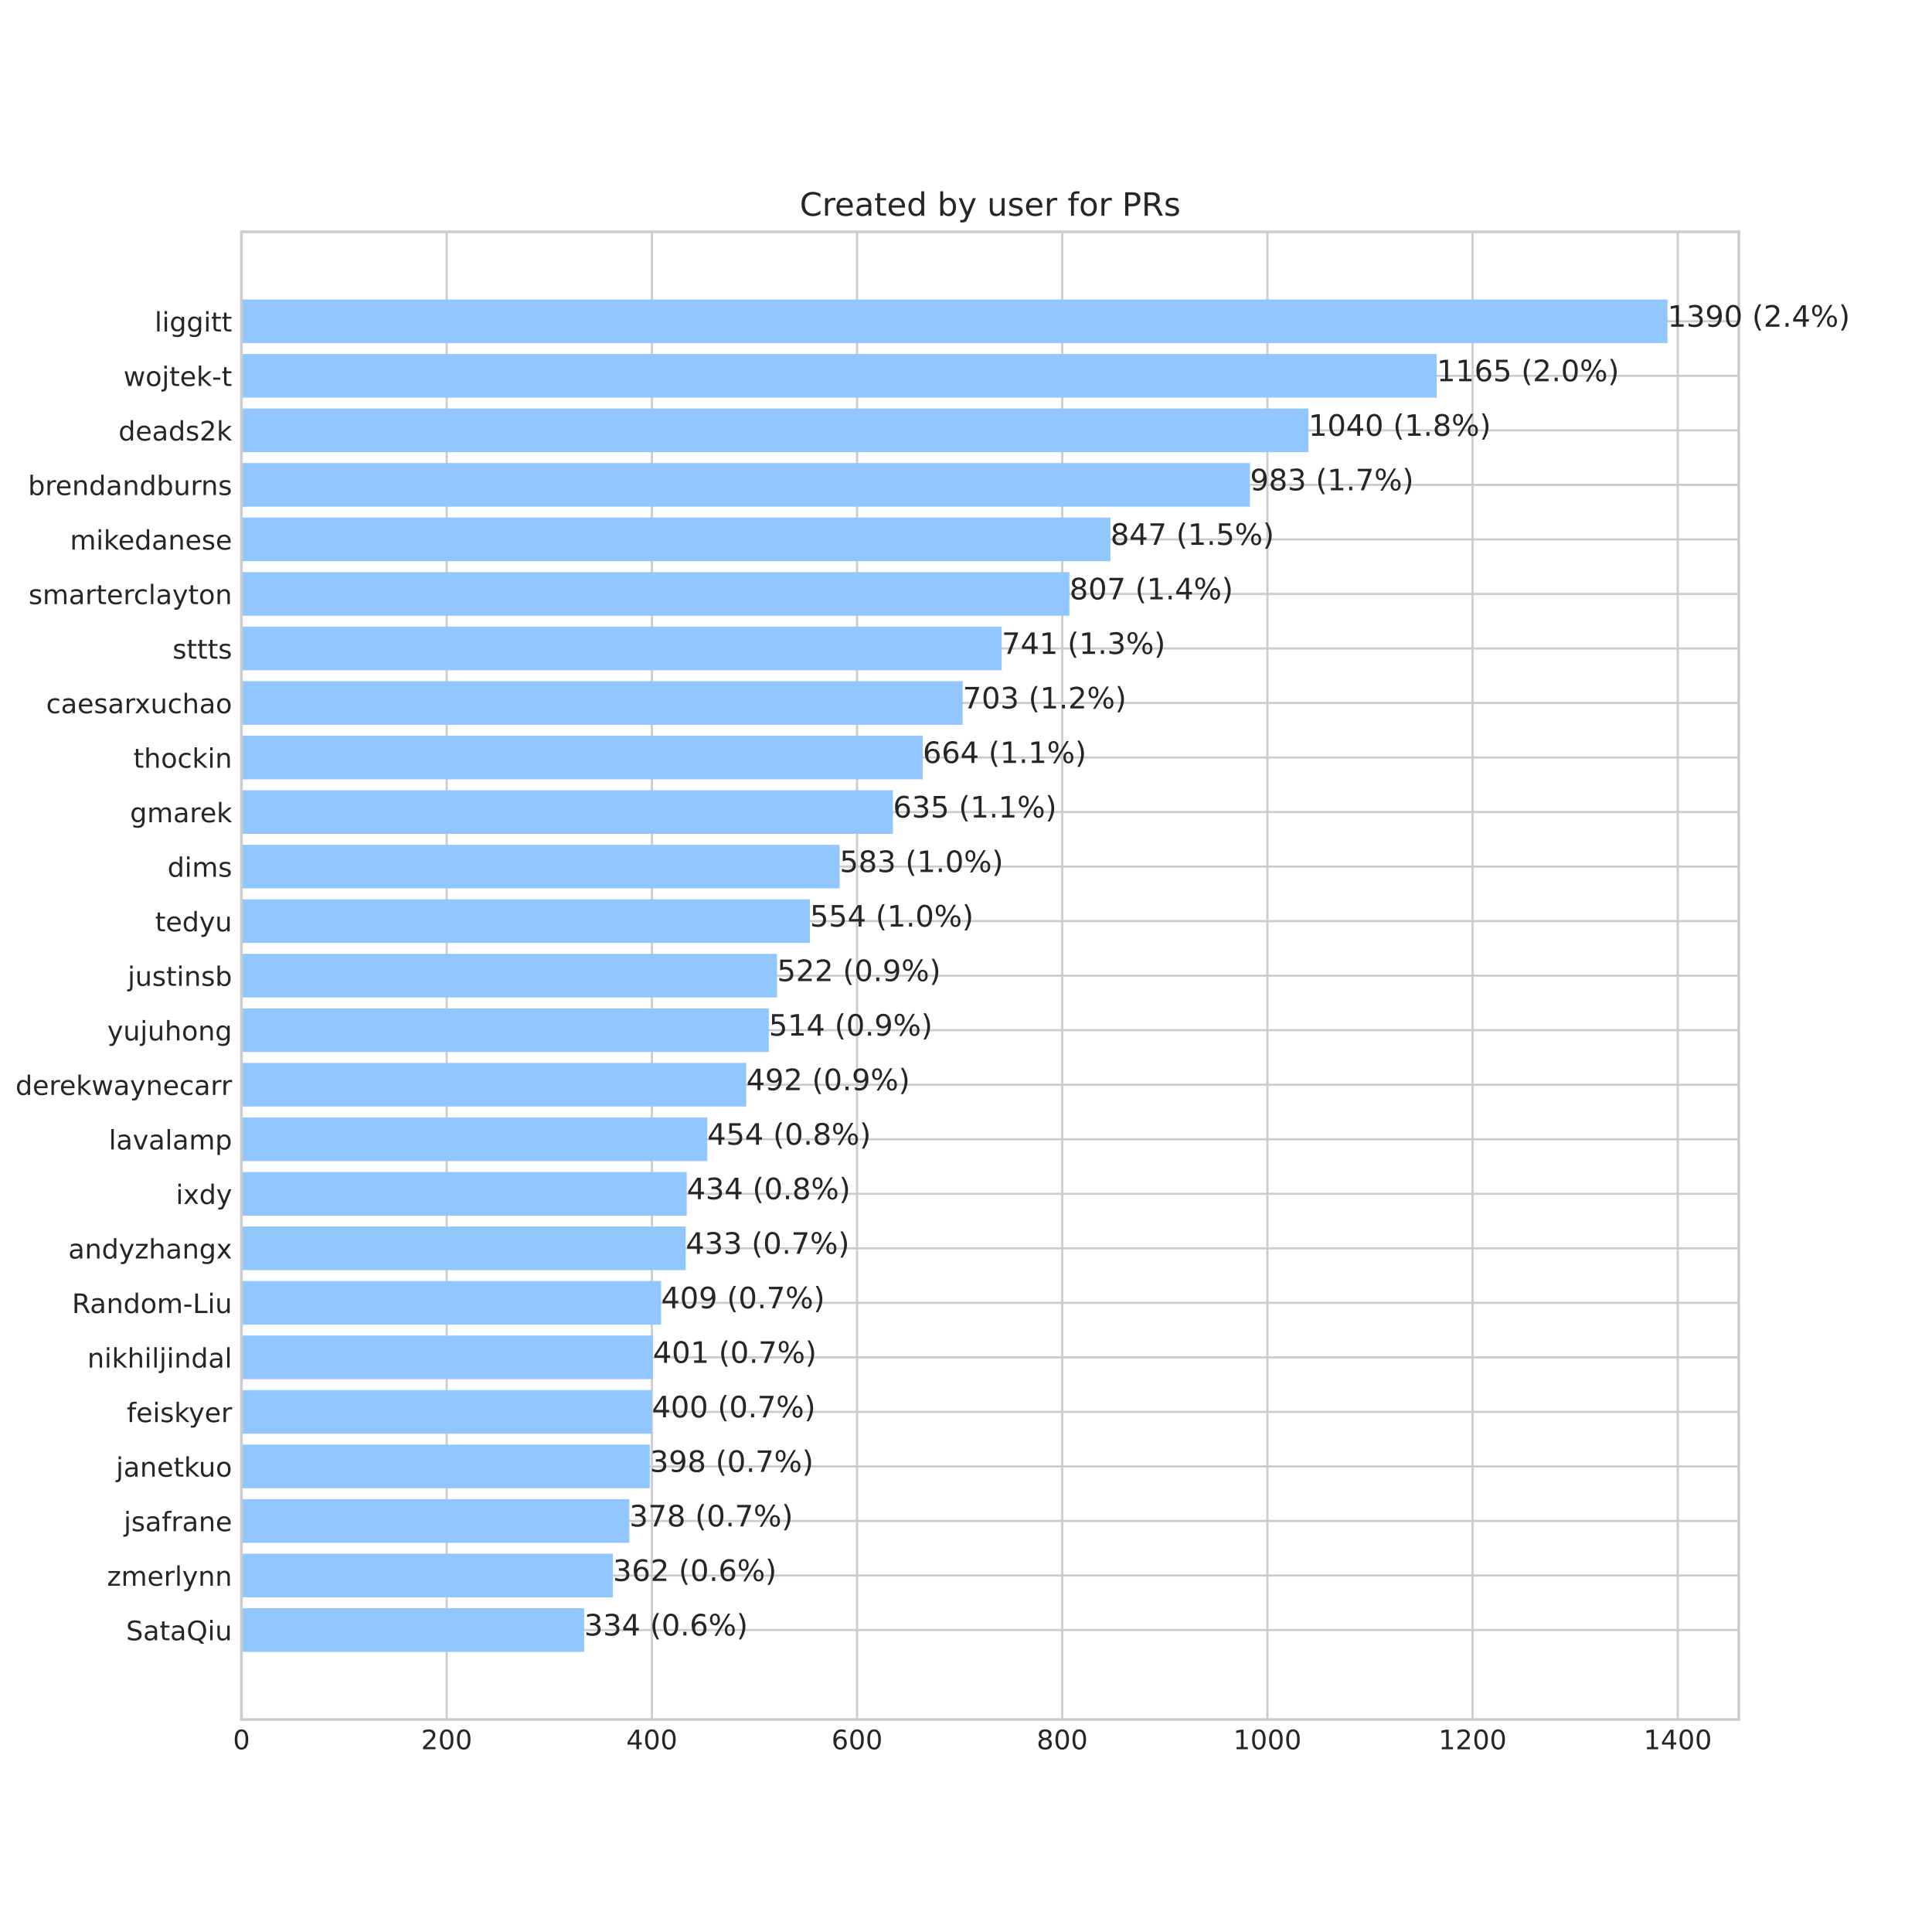 <?xml version="1.0" encoding="utf-8" standalone="no"?>
<!DOCTYPE svg PUBLIC "-//W3C//DTD SVG 1.1//EN"
  "http://www.w3.org/Graphics/SVG/1.1/DTD/svg11.dtd">
<!-- Created with matplotlib (https://matplotlib.org/) -->
<svg height="720pt" version="1.1" viewBox="0 0 720 720" width="720pt" xmlns="http://www.w3.org/2000/svg" xmlns:xlink="http://www.w3.org/1999/xlink">
 <defs>
  <style type="text/css">*{stroke-linecap:butt;stroke-linejoin:round;}</style>
 </defs>
 <g id="figure_1">
  <g id="patch_1">
   <path d="M 0 720 
L 720 720 
L 720 0 
L 0 0 
z
" style="fill:#ffffff;"/>
  </g>
  <g id="axes_1">
   <g id="patch_2">
    <path d="M 90 640.8 
L 648 640.8 
L 648 86.4 
L 90 86.4 
z
" style="fill:#ffffff;"/>
   </g>
   <g id="matplotlib.axis_1">
    <g id="xtick_1">
     <g id="line2d_1">
      <path clip-path="url(#p1faa40285b)" d="M 90 640.8 
L 90 86.4 
" style="fill:none;stroke:#cccccc;stroke-linecap:round;stroke-width:0.8;"/>
     </g>
     <g id="line2d_2"/>
     <g id="text_1">
      <!-- 0 -->
      <g style="fill:#262626;" transform="translate(86.819 651.898)scale(0.1 -0.1)">
       <defs>
        <path d="M 31.781 66.406 
Q 24.172 66.406 20.328 58.906 
Q 16.5 51.422 16.5 36.375 
Q 16.5 21.391 20.328 13.891 
Q 24.172 6.391 31.781 6.391 
Q 39.453 6.391 43.281 13.891 
Q 47.125 21.391 47.125 36.375 
Q 47.125 51.422 43.281 58.906 
Q 39.453 66.406 31.781 66.406 
z
M 31.781 74.219 
Q 44.047 74.219 50.516 64.516 
Q 56.984 54.828 56.984 36.375 
Q 56.984 17.969 50.516 8.266 
Q 44.047 -1.422 31.781 -1.422 
Q 19.531 -1.422 13.062 8.266 
Q 6.594 17.969 6.594 36.375 
Q 6.594 54.828 13.062 64.516 
Q 19.531 74.219 31.781 74.219 
z
" id="DejaVuSans-48"/>
       </defs>
       <use xlink:href="#DejaVuSans-48"/>
      </g>
     </g>
    </g>
    <g id="xtick_2">
     <g id="line2d_3">
      <path clip-path="url(#p1faa40285b)" d="M 166.465 640.8 
L 166.465 86.4 
" style="fill:none;stroke:#cccccc;stroke-linecap:round;stroke-width:0.8;"/>
     </g>
     <g id="line2d_4"/>
     <g id="text_2">
      <!-- 200 -->
      <g style="fill:#262626;" transform="translate(156.921 651.898)scale(0.1 -0.1)">
       <defs>
        <path d="M 19.188 8.297 
L 53.609 8.297 
L 53.609 0 
L 7.328 0 
L 7.328 8.297 
Q 12.938 14.109 22.625 23.891 
Q 32.328 33.688 34.812 36.531 
Q 39.547 41.844 41.422 45.531 
Q 43.312 49.219 43.312 52.781 
Q 43.312 58.594 39.234 62.25 
Q 35.156 65.922 28.609 65.922 
Q 23.969 65.922 18.812 64.312 
Q 13.672 62.703 7.812 59.422 
L 7.812 69.391 
Q 13.766 71.781 18.938 73 
Q 24.125 74.219 28.422 74.219 
Q 39.75 74.219 46.484 68.547 
Q 53.219 62.891 53.219 53.422 
Q 53.219 48.922 51.531 44.891 
Q 49.859 40.875 45.406 35.406 
Q 44.188 33.984 37.641 27.219 
Q 31.109 20.453 19.188 8.297 
z
" id="DejaVuSans-50"/>
       </defs>
       <use xlink:href="#DejaVuSans-50"/>
       <use x="63.623" xlink:href="#DejaVuSans-48"/>
       <use x="127.246" xlink:href="#DejaVuSans-48"/>
      </g>
     </g>
    </g>
    <g id="xtick_3">
     <g id="line2d_5">
      <path clip-path="url(#p1faa40285b)" d="M 242.929 640.8 
L 242.929 86.4 
" style="fill:none;stroke:#cccccc;stroke-linecap:round;stroke-width:0.8;"/>
     </g>
     <g id="line2d_6"/>
     <g id="text_3">
      <!-- 400 -->
      <g style="fill:#262626;" transform="translate(233.385 651.898)scale(0.1 -0.1)">
       <defs>
        <path d="M 37.797 64.312 
L 12.891 25.391 
L 37.797 25.391 
z
M 35.203 72.906 
L 47.609 72.906 
L 47.609 25.391 
L 58.016 25.391 
L 58.016 17.188 
L 47.609 17.188 
L 47.609 0 
L 37.797 0 
L 37.797 17.188 
L 4.891 17.188 
L 4.891 26.703 
z
" id="DejaVuSans-52"/>
       </defs>
       <use xlink:href="#DejaVuSans-52"/>
       <use x="63.623" xlink:href="#DejaVuSans-48"/>
       <use x="127.246" xlink:href="#DejaVuSans-48"/>
      </g>
     </g>
    </g>
    <g id="xtick_4">
     <g id="line2d_7">
      <path clip-path="url(#p1faa40285b)" d="M 319.394 640.8 
L 319.394 86.4 
" style="fill:none;stroke:#cccccc;stroke-linecap:round;stroke-width:0.8;"/>
     </g>
     <g id="line2d_8"/>
     <g id="text_4">
      <!-- 600 -->
      <g style="fill:#262626;" transform="translate(309.85 651.898)scale(0.1 -0.1)">
       <defs>
        <path d="M 33.016 40.375 
Q 26.375 40.375 22.484 35.828 
Q 18.609 31.297 18.609 23.391 
Q 18.609 15.531 22.484 10.953 
Q 26.375 6.391 33.016 6.391 
Q 39.656 6.391 43.531 10.953 
Q 47.406 15.531 47.406 23.391 
Q 47.406 31.297 43.531 35.828 
Q 39.656 40.375 33.016 40.375 
z
M 52.594 71.297 
L 52.594 62.312 
Q 48.875 64.062 45.094 64.984 
Q 41.312 65.922 37.594 65.922 
Q 27.828 65.922 22.672 59.328 
Q 17.531 52.734 16.797 39.406 
Q 19.672 43.656 24.016 45.922 
Q 28.375 48.188 33.594 48.188 
Q 44.578 48.188 50.953 41.516 
Q 57.328 34.859 57.328 23.391 
Q 57.328 12.156 50.688 5.359 
Q 44.047 -1.422 33.016 -1.422 
Q 20.359 -1.422 13.672 8.266 
Q 6.984 17.969 6.984 36.375 
Q 6.984 53.656 15.188 63.938 
Q 23.391 74.219 37.203 74.219 
Q 40.922 74.219 44.703 73.484 
Q 48.484 72.75 52.594 71.297 
z
" id="DejaVuSans-54"/>
       </defs>
       <use xlink:href="#DejaVuSans-54"/>
       <use x="63.623" xlink:href="#DejaVuSans-48"/>
       <use x="127.246" xlink:href="#DejaVuSans-48"/>
      </g>
     </g>
    </g>
    <g id="xtick_5">
     <g id="line2d_9">
      <path clip-path="url(#p1faa40285b)" d="M 395.858 640.8 
L 395.858 86.4 
" style="fill:none;stroke:#cccccc;stroke-linecap:round;stroke-width:0.8;"/>
     </g>
     <g id="line2d_10"/>
     <g id="text_5">
      <!-- 800 -->
      <g style="fill:#262626;" transform="translate(386.314 651.898)scale(0.1 -0.1)">
       <defs>
        <path d="M 31.781 34.625 
Q 24.75 34.625 20.719 30.859 
Q 16.703 27.094 16.703 20.516 
Q 16.703 13.922 20.719 10.156 
Q 24.75 6.391 31.781 6.391 
Q 38.812 6.391 42.859 10.172 
Q 46.922 13.969 46.922 20.516 
Q 46.922 27.094 42.891 30.859 
Q 38.875 34.625 31.781 34.625 
z
M 21.922 38.812 
Q 15.578 40.375 12.031 44.719 
Q 8.5 49.078 8.5 55.328 
Q 8.5 64.062 14.719 69.141 
Q 20.953 74.219 31.781 74.219 
Q 42.672 74.219 48.875 69.141 
Q 55.078 64.062 55.078 55.328 
Q 55.078 49.078 51.531 44.719 
Q 48 40.375 41.703 38.812 
Q 48.828 37.156 52.797 32.312 
Q 56.781 27.484 56.781 20.516 
Q 56.781 9.906 50.312 4.234 
Q 43.844 -1.422 31.781 -1.422 
Q 19.734 -1.422 13.25 4.234 
Q 6.781 9.906 6.781 20.516 
Q 6.781 27.484 10.781 32.312 
Q 14.797 37.156 21.922 38.812 
z
M 18.312 54.391 
Q 18.312 48.734 21.844 45.562 
Q 25.391 42.391 31.781 42.391 
Q 38.141 42.391 41.719 45.562 
Q 45.312 48.734 45.312 54.391 
Q 45.312 60.062 41.719 63.234 
Q 38.141 66.406 31.781 66.406 
Q 25.391 66.406 21.844 63.234 
Q 18.312 60.062 18.312 54.391 
z
" id="DejaVuSans-56"/>
       </defs>
       <use xlink:href="#DejaVuSans-56"/>
       <use x="63.623" xlink:href="#DejaVuSans-48"/>
       <use x="127.246" xlink:href="#DejaVuSans-48"/>
      </g>
     </g>
    </g>
    <g id="xtick_6">
     <g id="line2d_11">
      <path clip-path="url(#p1faa40285b)" d="M 472.323 640.8 
L 472.323 86.4 
" style="fill:none;stroke:#cccccc;stroke-linecap:round;stroke-width:0.8;"/>
     </g>
     <g id="line2d_12"/>
     <g id="text_6">
      <!-- 1000 -->
      <g style="fill:#262626;" transform="translate(459.598 651.898)scale(0.1 -0.1)">
       <defs>
        <path d="M 12.406 8.297 
L 28.516 8.297 
L 28.516 63.922 
L 10.984 60.406 
L 10.984 69.391 
L 28.422 72.906 
L 38.281 72.906 
L 38.281 8.297 
L 54.391 8.297 
L 54.391 0 
L 12.406 0 
z
" id="DejaVuSans-49"/>
       </defs>
       <use xlink:href="#DejaVuSans-49"/>
       <use x="63.623" xlink:href="#DejaVuSans-48"/>
       <use x="127.246" xlink:href="#DejaVuSans-48"/>
       <use x="190.869" xlink:href="#DejaVuSans-48"/>
      </g>
     </g>
    </g>
    <g id="xtick_7">
     <g id="line2d_13">
      <path clip-path="url(#p1faa40285b)" d="M 548.787 640.8 
L 548.787 86.4 
" style="fill:none;stroke:#cccccc;stroke-linecap:round;stroke-width:0.8;"/>
     </g>
     <g id="line2d_14"/>
     <g id="text_7">
      <!-- 1200 -->
      <g style="fill:#262626;" transform="translate(536.062 651.898)scale(0.1 -0.1)">
       <use xlink:href="#DejaVuSans-49"/>
       <use x="63.623" xlink:href="#DejaVuSans-50"/>
       <use x="127.246" xlink:href="#DejaVuSans-48"/>
       <use x="190.869" xlink:href="#DejaVuSans-48"/>
      </g>
     </g>
    </g>
    <g id="xtick_8">
     <g id="line2d_15">
      <path clip-path="url(#p1faa40285b)" d="M 625.252 640.8 
L 625.252 86.4 
" style="fill:none;stroke:#cccccc;stroke-linecap:round;stroke-width:0.8;"/>
     </g>
     <g id="line2d_16"/>
     <g id="text_8">
      <!-- 1400 -->
      <g style="fill:#262626;" transform="translate(612.527 651.898)scale(0.1 -0.1)">
       <use xlink:href="#DejaVuSans-49"/>
       <use x="63.623" xlink:href="#DejaVuSans-52"/>
       <use x="127.246" xlink:href="#DejaVuSans-48"/>
       <use x="190.869" xlink:href="#DejaVuSans-48"/>
      </g>
     </g>
    </g>
   </g>
   <g id="matplotlib.axis_2">
    <g id="ytick_1">
     <g id="line2d_17">
      <path clip-path="url(#p1faa40285b)" d="M 90 607.471 
L 648 607.471 
" style="fill:none;stroke:#cccccc;stroke-linecap:round;stroke-width:0.8;"/>
     </g>
     <g id="line2d_18"/>
     <g id="text_9">
      <!-- SataQiu -->
      <g style="fill:#262626;" transform="translate(46.987 611.27)scale(0.1 -0.1)">
       <defs>
        <path d="M 53.516 70.516 
L 53.516 60.891 
Q 47.906 63.578 42.922 64.891 
Q 37.938 66.219 33.297 66.219 
Q 25.25 66.219 20.875 63.094 
Q 16.5 59.969 16.5 54.203 
Q 16.5 49.359 19.406 46.891 
Q 22.312 44.438 30.422 42.922 
L 36.375 41.703 
Q 47.406 39.594 52.656 34.297 
Q 57.906 29 57.906 20.125 
Q 57.906 9.516 50.797 4.047 
Q 43.703 -1.422 29.984 -1.422 
Q 24.812 -1.422 18.969 -0.25 
Q 13.141 0.922 6.891 3.219 
L 6.891 13.375 
Q 12.891 10.016 18.656 8.297 
Q 24.422 6.594 29.984 6.594 
Q 38.422 6.594 43.016 9.906 
Q 47.609 13.234 47.609 19.391 
Q 47.609 24.75 44.312 27.781 
Q 41.016 30.812 33.5 32.328 
L 27.484 33.5 
Q 16.453 35.688 11.516 40.375 
Q 6.594 45.062 6.594 53.422 
Q 6.594 63.094 13.406 68.656 
Q 20.219 74.219 32.172 74.219 
Q 37.312 74.219 42.625 73.281 
Q 47.953 72.359 53.516 70.516 
z
" id="DejaVuSans-83"/>
        <path d="M 34.281 27.484 
Q 23.391 27.484 19.188 25 
Q 14.984 22.516 14.984 16.5 
Q 14.984 11.719 18.141 8.906 
Q 21.297 6.109 26.703 6.109 
Q 34.188 6.109 38.703 11.406 
Q 43.219 16.703 43.219 25.484 
L 43.219 27.484 
z
M 52.203 31.203 
L 52.203 0 
L 43.219 0 
L 43.219 8.297 
Q 40.141 3.328 35.547 0.953 
Q 30.953 -1.422 24.312 -1.422 
Q 15.922 -1.422 10.953 3.297 
Q 6 8.016 6 15.922 
Q 6 25.141 12.172 29.828 
Q 18.359 34.516 30.609 34.516 
L 43.219 34.516 
L 43.219 35.406 
Q 43.219 41.609 39.141 45 
Q 35.062 48.391 27.688 48.391 
Q 23 48.391 18.547 47.266 
Q 14.109 46.141 10.016 43.891 
L 10.016 52.203 
Q 14.938 54.109 19.578 55.047 
Q 24.219 56 28.609 56 
Q 40.484 56 46.344 49.844 
Q 52.203 43.703 52.203 31.203 
z
" id="DejaVuSans-97"/>
        <path d="M 18.312 70.219 
L 18.312 54.688 
L 36.812 54.688 
L 36.812 47.703 
L 18.312 47.703 
L 18.312 18.016 
Q 18.312 11.328 20.141 9.422 
Q 21.969 7.516 27.594 7.516 
L 36.812 7.516 
L 36.812 0 
L 27.594 0 
Q 17.188 0 13.234 3.875 
Q 9.281 7.766 9.281 18.016 
L 9.281 47.703 
L 2.688 47.703 
L 2.688 54.688 
L 9.281 54.688 
L 9.281 70.219 
z
" id="DejaVuSans-116"/>
        <path d="M 39.406 66.219 
Q 28.656 66.219 22.328 58.203 
Q 16.016 50.203 16.016 36.375 
Q 16.016 22.609 22.328 14.594 
Q 28.656 6.594 39.406 6.594 
Q 50.141 6.594 56.422 14.594 
Q 62.703 22.609 62.703 36.375 
Q 62.703 50.203 56.422 58.203 
Q 50.141 66.219 39.406 66.219 
z
M 53.219 1.312 
L 66.219 -12.891 
L 54.297 -12.891 
L 43.5 -1.219 
Q 41.891 -1.312 41.031 -1.359 
Q 40.188 -1.422 39.406 -1.422 
Q 24.031 -1.422 14.812 8.859 
Q 5.609 19.141 5.609 36.375 
Q 5.609 53.656 14.812 63.938 
Q 24.031 74.219 39.406 74.219 
Q 54.734 74.219 63.906 63.938 
Q 73.094 53.656 73.094 36.375 
Q 73.094 23.688 67.984 14.641 
Q 62.891 5.609 53.219 1.312 
z
" id="DejaVuSans-81"/>
        <path d="M 9.422 54.688 
L 18.406 54.688 
L 18.406 0 
L 9.422 0 
z
M 9.422 75.984 
L 18.406 75.984 
L 18.406 64.594 
L 9.422 64.594 
z
" id="DejaVuSans-105"/>
        <path d="M 8.5 21.578 
L 8.5 54.688 
L 17.484 54.688 
L 17.484 21.922 
Q 17.484 14.156 20.5 10.266 
Q 23.531 6.391 29.594 6.391 
Q 36.859 6.391 41.078 11.031 
Q 45.312 15.672 45.312 23.688 
L 45.312 54.688 
L 54.297 54.688 
L 54.297 0 
L 45.312 0 
L 45.312 8.406 
Q 42.047 3.422 37.719 1 
Q 33.406 -1.422 27.688 -1.422 
Q 18.266 -1.422 13.375 4.438 
Q 8.5 10.297 8.5 21.578 
z
M 31.109 56 
z
" id="DejaVuSans-117"/>
       </defs>
       <use xlink:href="#DejaVuSans-83"/>
       <use x="63.477" xlink:href="#DejaVuSans-97"/>
       <use x="124.756" xlink:href="#DejaVuSans-116"/>
       <use x="163.965" xlink:href="#DejaVuSans-97"/>
       <use x="225.244" xlink:href="#DejaVuSans-81"/>
       <use x="303.955" xlink:href="#DejaVuSans-105"/>
       <use x="331.738" xlink:href="#DejaVuSans-117"/>
      </g>
     </g>
    </g>
    <g id="ytick_2">
     <g id="line2d_19">
      <path clip-path="url(#p1faa40285b)" d="M 90 587.148 
L 648 587.148 
" style="fill:none;stroke:#cccccc;stroke-linecap:round;stroke-width:0.8;"/>
     </g>
     <g id="line2d_20"/>
     <g id="text_10">
      <!-- zmerlynn -->
      <g style="fill:#262626;" transform="translate(39.875 590.948)scale(0.1 -0.1)">
       <defs>
        <path d="M 5.516 54.688 
L 48.188 54.688 
L 48.188 46.484 
L 14.406 7.172 
L 48.188 7.172 
L 48.188 0 
L 4.297 0 
L 4.297 8.203 
L 38.094 47.516 
L 5.516 47.516 
z
" id="DejaVuSans-122"/>
        <path d="M 52 44.188 
Q 55.375 50.25 60.062 53.125 
Q 64.75 56 71.094 56 
Q 79.641 56 84.281 50.016 
Q 88.922 44.047 88.922 33.016 
L 88.922 0 
L 79.891 0 
L 79.891 32.719 
Q 79.891 40.578 77.094 44.375 
Q 74.312 48.188 68.609 48.188 
Q 61.625 48.188 57.562 43.547 
Q 53.516 38.922 53.516 30.906 
L 53.516 0 
L 44.484 0 
L 44.484 32.719 
Q 44.484 40.625 41.703 44.406 
Q 38.922 48.188 33.109 48.188 
Q 26.219 48.188 22.156 43.531 
Q 18.109 38.875 18.109 30.906 
L 18.109 0 
L 9.078 0 
L 9.078 54.688 
L 18.109 54.688 
L 18.109 46.188 
Q 21.188 51.219 25.484 53.609 
Q 29.781 56 35.688 56 
Q 41.656 56 45.828 52.969 
Q 50 49.953 52 44.188 
z
" id="DejaVuSans-109"/>
        <path d="M 56.203 29.594 
L 56.203 25.203 
L 14.891 25.203 
Q 15.484 15.922 20.484 11.062 
Q 25.484 6.203 34.422 6.203 
Q 39.594 6.203 44.453 7.469 
Q 49.312 8.734 54.109 11.281 
L 54.109 2.781 
Q 49.266 0.734 44.188 -0.344 
Q 39.109 -1.422 33.891 -1.422 
Q 20.797 -1.422 13.156 6.188 
Q 5.516 13.812 5.516 26.812 
Q 5.516 40.234 12.766 48.109 
Q 20.016 56 32.328 56 
Q 43.359 56 49.781 48.891 
Q 56.203 41.797 56.203 29.594 
z
M 47.219 32.234 
Q 47.125 39.594 43.094 43.984 
Q 39.062 48.391 32.422 48.391 
Q 24.906 48.391 20.391 44.141 
Q 15.875 39.891 15.188 32.172 
z
" id="DejaVuSans-101"/>
        <path d="M 41.109 46.297 
Q 39.594 47.172 37.812 47.578 
Q 36.031 48 33.891 48 
Q 26.266 48 22.188 43.047 
Q 18.109 38.094 18.109 28.812 
L 18.109 0 
L 9.078 0 
L 9.078 54.688 
L 18.109 54.688 
L 18.109 46.188 
Q 20.953 51.172 25.484 53.578 
Q 30.031 56 36.531 56 
Q 37.453 56 38.578 55.875 
Q 39.703 55.766 41.062 55.516 
z
" id="DejaVuSans-114"/>
        <path d="M 9.422 75.984 
L 18.406 75.984 
L 18.406 0 
L 9.422 0 
z
" id="DejaVuSans-108"/>
        <path d="M 32.172 -5.078 
Q 28.375 -14.844 24.75 -17.812 
Q 21.141 -20.797 15.094 -20.797 
L 7.906 -20.797 
L 7.906 -13.281 
L 13.188 -13.281 
Q 16.891 -13.281 18.938 -11.516 
Q 21 -9.766 23.484 -3.219 
L 25.094 0.875 
L 2.984 54.688 
L 12.5 54.688 
L 29.594 11.922 
L 46.688 54.688 
L 56.203 54.688 
z
" id="DejaVuSans-121"/>
        <path d="M 54.891 33.016 
L 54.891 0 
L 45.906 0 
L 45.906 32.719 
Q 45.906 40.484 42.875 44.328 
Q 39.844 48.188 33.797 48.188 
Q 26.516 48.188 22.312 43.547 
Q 18.109 38.922 18.109 30.906 
L 18.109 0 
L 9.078 0 
L 9.078 54.688 
L 18.109 54.688 
L 18.109 46.188 
Q 21.344 51.125 25.703 53.562 
Q 30.078 56 35.797 56 
Q 45.219 56 50.047 50.172 
Q 54.891 44.344 54.891 33.016 
z
" id="DejaVuSans-110"/>
       </defs>
       <use xlink:href="#DejaVuSans-122"/>
       <use x="52.49" xlink:href="#DejaVuSans-109"/>
       <use x="149.902" xlink:href="#DejaVuSans-101"/>
       <use x="211.426" xlink:href="#DejaVuSans-114"/>
       <use x="252.539" xlink:href="#DejaVuSans-108"/>
       <use x="280.322" xlink:href="#DejaVuSans-121"/>
       <use x="339.502" xlink:href="#DejaVuSans-110"/>
       <use x="402.881" xlink:href="#DejaVuSans-110"/>
      </g>
     </g>
    </g>
    <g id="ytick_3">
     <g id="line2d_21">
      <path clip-path="url(#p1faa40285b)" d="M 90 566.826 
L 648 566.826 
" style="fill:none;stroke:#cccccc;stroke-linecap:round;stroke-width:0.8;"/>
     </g>
     <g id="line2d_22"/>
     <g id="text_11">
      <!-- jsafrane -->
      <g style="fill:#262626;" transform="translate(46.134 570.625)scale(0.1 -0.1)">
       <defs>
        <path d="M 9.422 54.688 
L 18.406 54.688 
L 18.406 -0.984 
Q 18.406 -11.422 14.422 -16.109 
Q 10.453 -20.797 1.609 -20.797 
L -1.812 -20.797 
L -1.812 -13.188 
L 0.594 -13.188 
Q 5.719 -13.188 7.562 -10.812 
Q 9.422 -8.453 9.422 -0.984 
z
M 9.422 75.984 
L 18.406 75.984 
L 18.406 64.594 
L 9.422 64.594 
z
" id="DejaVuSans-106"/>
        <path d="M 44.281 53.078 
L 44.281 44.578 
Q 40.484 46.531 36.375 47.5 
Q 32.281 48.484 27.875 48.484 
Q 21.188 48.484 17.844 46.438 
Q 14.5 44.391 14.5 40.281 
Q 14.5 37.156 16.891 35.375 
Q 19.281 33.594 26.516 31.984 
L 29.594 31.297 
Q 39.156 29.25 43.188 25.516 
Q 47.219 21.781 47.219 15.094 
Q 47.219 7.469 41.188 3.016 
Q 35.156 -1.422 24.609 -1.422 
Q 20.219 -1.422 15.453 -0.562 
Q 10.688 0.297 5.422 2 
L 5.422 11.281 
Q 10.406 8.688 15.234 7.391 
Q 20.062 6.109 24.812 6.109 
Q 31.156 6.109 34.562 8.281 
Q 37.984 10.453 37.984 14.406 
Q 37.984 18.062 35.516 20.016 
Q 33.062 21.969 24.703 23.781 
L 21.578 24.516 
Q 13.234 26.266 9.516 29.906 
Q 5.812 33.547 5.812 39.891 
Q 5.812 47.609 11.281 51.797 
Q 16.75 56 26.812 56 
Q 31.781 56 36.172 55.266 
Q 40.578 54.547 44.281 53.078 
z
" id="DejaVuSans-115"/>
        <path d="M 37.109 75.984 
L 37.109 68.5 
L 28.516 68.5 
Q 23.688 68.5 21.797 66.547 
Q 19.922 64.594 19.922 59.516 
L 19.922 54.688 
L 34.719 54.688 
L 34.719 47.703 
L 19.922 47.703 
L 19.922 0 
L 10.891 0 
L 10.891 47.703 
L 2.297 47.703 
L 2.297 54.688 
L 10.891 54.688 
L 10.891 58.5 
Q 10.891 67.625 15.141 71.797 
Q 19.391 75.984 28.609 75.984 
z
" id="DejaVuSans-102"/>
       </defs>
       <use xlink:href="#DejaVuSans-106"/>
       <use x="27.783" xlink:href="#DejaVuSans-115"/>
       <use x="79.883" xlink:href="#DejaVuSans-97"/>
       <use x="141.162" xlink:href="#DejaVuSans-102"/>
       <use x="176.367" xlink:href="#DejaVuSans-114"/>
       <use x="217.48" xlink:href="#DejaVuSans-97"/>
       <use x="278.76" xlink:href="#DejaVuSans-110"/>
       <use x="342.139" xlink:href="#DejaVuSans-101"/>
      </g>
     </g>
    </g>
    <g id="ytick_4">
     <g id="line2d_23">
      <path clip-path="url(#p1faa40285b)" d="M 90 546.503 
L 648 546.503 
" style="fill:none;stroke:#cccccc;stroke-linecap:round;stroke-width:0.8;"/>
     </g>
     <g id="line2d_24"/>
     <g id="text_12">
      <!-- janetkuo -->
      <g style="fill:#262626;" transform="translate(43.248 550.302)scale(0.1 -0.1)">
       <defs>
        <path d="M 9.078 75.984 
L 18.109 75.984 
L 18.109 31.109 
L 44.922 54.688 
L 56.391 54.688 
L 27.391 29.109 
L 57.625 0 
L 45.906 0 
L 18.109 26.703 
L 18.109 0 
L 9.078 0 
z
" id="DejaVuSans-107"/>
        <path d="M 30.609 48.391 
Q 23.391 48.391 19.188 42.75 
Q 14.984 37.109 14.984 27.297 
Q 14.984 17.484 19.156 11.844 
Q 23.344 6.203 30.609 6.203 
Q 37.797 6.203 41.984 11.859 
Q 46.188 17.531 46.188 27.297 
Q 46.188 37.016 41.984 42.703 
Q 37.797 48.391 30.609 48.391 
z
M 30.609 56 
Q 42.328 56 49.016 48.375 
Q 55.719 40.766 55.719 27.297 
Q 55.719 13.875 49.016 6.219 
Q 42.328 -1.422 30.609 -1.422 
Q 18.844 -1.422 12.172 6.219 
Q 5.516 13.875 5.516 27.297 
Q 5.516 40.766 12.172 48.375 
Q 18.844 56 30.609 56 
z
" id="DejaVuSans-111"/>
       </defs>
       <use xlink:href="#DejaVuSans-106"/>
       <use x="27.783" xlink:href="#DejaVuSans-97"/>
       <use x="89.062" xlink:href="#DejaVuSans-110"/>
       <use x="152.441" xlink:href="#DejaVuSans-101"/>
       <use x="213.965" xlink:href="#DejaVuSans-116"/>
       <use x="253.174" xlink:href="#DejaVuSans-107"/>
       <use x="307.959" xlink:href="#DejaVuSans-117"/>
       <use x="371.338" xlink:href="#DejaVuSans-111"/>
      </g>
     </g>
    </g>
    <g id="ytick_5">
     <g id="line2d_25">
      <path clip-path="url(#p1faa40285b)" d="M 90 526.181 
L 648 526.181 
" style="fill:none;stroke:#cccccc;stroke-linecap:round;stroke-width:0.8;"/>
     </g>
     <g id="line2d_26"/>
     <g id="text_13">
      <!-- feiskyer -->
      <g style="fill:#262626;" transform="translate(47.228 529.98)scale(0.1 -0.1)">
       <use xlink:href="#DejaVuSans-102"/>
       <use x="35.205" xlink:href="#DejaVuSans-101"/>
       <use x="96.729" xlink:href="#DejaVuSans-105"/>
       <use x="124.512" xlink:href="#DejaVuSans-115"/>
       <use x="176.611" xlink:href="#DejaVuSans-107"/>
       <use x="230.896" xlink:href="#DejaVuSans-121"/>
       <use x="290.076" xlink:href="#DejaVuSans-101"/>
       <use x="351.6" xlink:href="#DejaVuSans-114"/>
      </g>
     </g>
    </g>
    <g id="ytick_6">
     <g id="line2d_27">
      <path clip-path="url(#p1faa40285b)" d="M 90 505.858 
L 648 505.858 
" style="fill:none;stroke:#cccccc;stroke-linecap:round;stroke-width:0.8;"/>
     </g>
     <g id="line2d_28"/>
     <g id="text_14">
      <!-- nikhiljindal -->
      <g style="fill:#262626;" transform="translate(32.552 509.657)scale(0.1 -0.1)">
       <defs>
        <path d="M 54.891 33.016 
L 54.891 0 
L 45.906 0 
L 45.906 32.719 
Q 45.906 40.484 42.875 44.328 
Q 39.844 48.188 33.797 48.188 
Q 26.516 48.188 22.312 43.547 
Q 18.109 38.922 18.109 30.906 
L 18.109 0 
L 9.078 0 
L 9.078 75.984 
L 18.109 75.984 
L 18.109 46.188 
Q 21.344 51.125 25.703 53.562 
Q 30.078 56 35.797 56 
Q 45.219 56 50.047 50.172 
Q 54.891 44.344 54.891 33.016 
z
" id="DejaVuSans-104"/>
        <path d="M 45.406 46.391 
L 45.406 75.984 
L 54.391 75.984 
L 54.391 0 
L 45.406 0 
L 45.406 8.203 
Q 42.578 3.328 38.25 0.953 
Q 33.938 -1.422 27.875 -1.422 
Q 17.969 -1.422 11.734 6.484 
Q 5.516 14.406 5.516 27.297 
Q 5.516 40.188 11.734 48.094 
Q 17.969 56 27.875 56 
Q 33.938 56 38.25 53.625 
Q 42.578 51.266 45.406 46.391 
z
M 14.797 27.297 
Q 14.797 17.391 18.875 11.75 
Q 22.953 6.109 30.078 6.109 
Q 37.203 6.109 41.297 11.75 
Q 45.406 17.391 45.406 27.297 
Q 45.406 37.203 41.297 42.844 
Q 37.203 48.484 30.078 48.484 
Q 22.953 48.484 18.875 42.844 
Q 14.797 37.203 14.797 27.297 
z
" id="DejaVuSans-100"/>
       </defs>
       <use xlink:href="#DejaVuSans-110"/>
       <use x="63.379" xlink:href="#DejaVuSans-105"/>
       <use x="91.162" xlink:href="#DejaVuSans-107"/>
       <use x="149.072" xlink:href="#DejaVuSans-104"/>
       <use x="212.451" xlink:href="#DejaVuSans-105"/>
       <use x="240.234" xlink:href="#DejaVuSans-108"/>
       <use x="268.018" xlink:href="#DejaVuSans-106"/>
       <use x="295.801" xlink:href="#DejaVuSans-105"/>
       <use x="323.584" xlink:href="#DejaVuSans-110"/>
       <use x="386.963" xlink:href="#DejaVuSans-100"/>
       <use x="450.439" xlink:href="#DejaVuSans-97"/>
       <use x="511.719" xlink:href="#DejaVuSans-108"/>
      </g>
     </g>
    </g>
    <g id="ytick_7">
     <g id="line2d_29">
      <path clip-path="url(#p1faa40285b)" d="M 90 485.535 
L 648 485.535 
" style="fill:none;stroke:#cccccc;stroke-linecap:round;stroke-width:0.8;"/>
     </g>
     <g id="line2d_30"/>
     <g id="text_15">
      <!-- Random-Liu -->
      <g style="fill:#262626;" transform="translate(26.808 489.335)scale(0.1 -0.1)">
       <defs>
        <path d="M 44.391 34.188 
Q 47.562 33.109 50.562 29.594 
Q 53.562 26.078 56.594 19.922 
L 66.609 0 
L 56 0 
L 46.688 18.703 
Q 43.062 26.031 39.672 28.422 
Q 36.281 30.812 30.422 30.812 
L 19.672 30.812 
L 19.672 0 
L 9.812 0 
L 9.812 72.906 
L 32.078 72.906 
Q 44.578 72.906 50.734 67.672 
Q 56.891 62.453 56.891 51.906 
Q 56.891 45.016 53.688 40.469 
Q 50.484 35.938 44.391 34.188 
z
M 19.672 64.797 
L 19.672 38.922 
L 32.078 38.922 
Q 39.203 38.922 42.844 42.219 
Q 46.484 45.516 46.484 51.906 
Q 46.484 58.297 42.844 61.547 
Q 39.203 64.797 32.078 64.797 
z
" id="DejaVuSans-82"/>
        <path d="M 4.891 31.391 
L 31.203 31.391 
L 31.203 23.391 
L 4.891 23.391 
z
" id="DejaVuSans-45"/>
        <path d="M 9.812 72.906 
L 19.672 72.906 
L 19.672 8.297 
L 55.172 8.297 
L 55.172 0 
L 9.812 0 
z
" id="DejaVuSans-76"/>
       </defs>
       <use xlink:href="#DejaVuSans-82"/>
       <use x="67.232" xlink:href="#DejaVuSans-97"/>
       <use x="128.512" xlink:href="#DejaVuSans-110"/>
       <use x="191.891" xlink:href="#DejaVuSans-100"/>
       <use x="255.367" xlink:href="#DejaVuSans-111"/>
       <use x="316.549" xlink:href="#DejaVuSans-109"/>
       <use x="413.961" xlink:href="#DejaVuSans-45"/>
       <use x="450.045" xlink:href="#DejaVuSans-76"/>
       <use x="505.758" xlink:href="#DejaVuSans-105"/>
       <use x="533.541" xlink:href="#DejaVuSans-117"/>
      </g>
     </g>
    </g>
    <g id="ytick_8">
     <g id="line2d_31">
      <path clip-path="url(#p1faa40285b)" d="M 90 465.213 
L 648 465.213 
" style="fill:none;stroke:#cccccc;stroke-linecap:round;stroke-width:0.8;"/>
     </g>
     <g id="line2d_32"/>
     <g id="text_16">
      <!-- andyzhangx -->
      <g style="fill:#262626;" transform="translate(25.448 469.012)scale(0.1 -0.1)">
       <defs>
        <path d="M 45.406 27.984 
Q 45.406 37.75 41.375 43.109 
Q 37.359 48.484 30.078 48.484 
Q 22.859 48.484 18.828 43.109 
Q 14.797 37.75 14.797 27.984 
Q 14.797 18.266 18.828 12.891 
Q 22.859 7.516 30.078 7.516 
Q 37.359 7.516 41.375 12.891 
Q 45.406 18.266 45.406 27.984 
z
M 54.391 6.781 
Q 54.391 -7.172 48.188 -13.984 
Q 42 -20.797 29.203 -20.797 
Q 24.469 -20.797 20.266 -20.094 
Q 16.062 -19.391 12.109 -17.922 
L 12.109 -9.188 
Q 16.062 -11.328 19.922 -12.344 
Q 23.781 -13.375 27.781 -13.375 
Q 36.625 -13.375 41.016 -8.766 
Q 45.406 -4.156 45.406 5.172 
L 45.406 9.625 
Q 42.625 4.781 38.281 2.391 
Q 33.938 0 27.875 0 
Q 17.828 0 11.672 7.656 
Q 5.516 15.328 5.516 27.984 
Q 5.516 40.672 11.672 48.328 
Q 17.828 56 27.875 56 
Q 33.938 56 38.281 53.609 
Q 42.625 51.219 45.406 46.391 
L 45.406 54.688 
L 54.391 54.688 
z
" id="DejaVuSans-103"/>
        <path d="M 54.891 54.688 
L 35.109 28.078 
L 55.906 0 
L 45.312 0 
L 29.391 21.484 
L 13.484 0 
L 2.875 0 
L 24.125 28.609 
L 4.688 54.688 
L 15.281 54.688 
L 29.781 35.203 
L 44.281 54.688 
z
" id="DejaVuSans-120"/>
       </defs>
       <use xlink:href="#DejaVuSans-97"/>
       <use x="61.279" xlink:href="#DejaVuSans-110"/>
       <use x="124.658" xlink:href="#DejaVuSans-100"/>
       <use x="188.135" xlink:href="#DejaVuSans-121"/>
       <use x="247.314" xlink:href="#DejaVuSans-122"/>
       <use x="299.805" xlink:href="#DejaVuSans-104"/>
       <use x="363.184" xlink:href="#DejaVuSans-97"/>
       <use x="424.463" xlink:href="#DejaVuSans-110"/>
       <use x="487.842" xlink:href="#DejaVuSans-103"/>
       <use x="551.318" xlink:href="#DejaVuSans-120"/>
      </g>
     </g>
    </g>
    <g id="ytick_9">
     <g id="line2d_33">
      <path clip-path="url(#p1faa40285b)" d="M 90 444.89 
L 648 444.89 
" style="fill:none;stroke:#cccccc;stroke-linecap:round;stroke-width:0.8;"/>
     </g>
     <g id="line2d_34"/>
     <g id="text_17">
      <!-- ixdy -->
      <g style="fill:#262626;" transform="translate(65.536 448.69)scale(0.1 -0.1)">
       <use xlink:href="#DejaVuSans-105"/>
       <use x="27.783" xlink:href="#DejaVuSans-120"/>
       <use x="86.963" xlink:href="#DejaVuSans-100"/>
       <use x="150.439" xlink:href="#DejaVuSans-121"/>
      </g>
     </g>
    </g>
    <g id="ytick_10">
     <g id="line2d_35">
      <path clip-path="url(#p1faa40285b)" d="M 90 424.568 
L 648 424.568 
" style="fill:none;stroke:#cccccc;stroke-linecap:round;stroke-width:0.8;"/>
     </g>
     <g id="line2d_36"/>
     <g id="text_18">
      <!-- lavalamp -->
      <g style="fill:#262626;" transform="translate(40.552 428.367)scale(0.1 -0.1)">
       <defs>
        <path d="M 2.984 54.688 
L 12.5 54.688 
L 29.594 8.797 
L 46.688 54.688 
L 56.203 54.688 
L 35.688 0 
L 23.484 0 
z
" id="DejaVuSans-118"/>
        <path d="M 18.109 8.203 
L 18.109 -20.797 
L 9.078 -20.797 
L 9.078 54.688 
L 18.109 54.688 
L 18.109 46.391 
Q 20.953 51.266 25.266 53.625 
Q 29.594 56 35.594 56 
Q 45.562 56 51.781 48.094 
Q 58.016 40.188 58.016 27.297 
Q 58.016 14.406 51.781 6.484 
Q 45.562 -1.422 35.594 -1.422 
Q 29.594 -1.422 25.266 0.953 
Q 20.953 3.328 18.109 8.203 
z
M 48.688 27.297 
Q 48.688 37.203 44.609 42.844 
Q 40.531 48.484 33.406 48.484 
Q 26.266 48.484 22.188 42.844 
Q 18.109 37.203 18.109 27.297 
Q 18.109 17.391 22.188 11.75 
Q 26.266 6.109 33.406 6.109 
Q 40.531 6.109 44.609 11.75 
Q 48.688 17.391 48.688 27.297 
z
" id="DejaVuSans-112"/>
       </defs>
       <use xlink:href="#DejaVuSans-108"/>
       <use x="27.783" xlink:href="#DejaVuSans-97"/>
       <use x="89.062" xlink:href="#DejaVuSans-118"/>
       <use x="148.242" xlink:href="#DejaVuSans-97"/>
       <use x="209.521" xlink:href="#DejaVuSans-108"/>
       <use x="237.305" xlink:href="#DejaVuSans-97"/>
       <use x="298.584" xlink:href="#DejaVuSans-109"/>
       <use x="395.996" xlink:href="#DejaVuSans-112"/>
      </g>
     </g>
    </g>
    <g id="ytick_11">
     <g id="line2d_37">
      <path clip-path="url(#p1faa40285b)" d="M 90 404.245 
L 648 404.245 
" style="fill:none;stroke:#cccccc;stroke-linecap:round;stroke-width:0.8;"/>
     </g>
     <g id="line2d_38"/>
     <g id="text_19">
      <!-- derekwaynecarr -->
      <g style="fill:#262626;" transform="translate(5.78 408.044)scale(0.1 -0.1)">
       <defs>
        <path d="M 4.203 54.688 
L 13.188 54.688 
L 24.422 12.016 
L 35.594 54.688 
L 46.188 54.688 
L 57.422 12.016 
L 68.609 54.688 
L 77.594 54.688 
L 63.281 0 
L 52.688 0 
L 40.922 44.828 
L 29.109 0 
L 18.5 0 
z
" id="DejaVuSans-119"/>
        <path d="M 48.781 52.594 
L 48.781 44.188 
Q 44.969 46.297 41.141 47.344 
Q 37.312 48.391 33.406 48.391 
Q 24.656 48.391 19.812 42.844 
Q 14.984 37.312 14.984 27.297 
Q 14.984 17.281 19.812 11.734 
Q 24.656 6.203 33.406 6.203 
Q 37.312 6.203 41.141 7.25 
Q 44.969 8.297 48.781 10.406 
L 48.781 2.094 
Q 45.016 0.344 40.984 -0.531 
Q 36.969 -1.422 32.422 -1.422 
Q 20.062 -1.422 12.781 6.344 
Q 5.516 14.109 5.516 27.297 
Q 5.516 40.672 12.859 48.328 
Q 20.219 56 33.016 56 
Q 37.156 56 41.109 55.141 
Q 45.062 54.297 48.781 52.594 
z
" id="DejaVuSans-99"/>
       </defs>
       <use xlink:href="#DejaVuSans-100"/>
       <use x="63.477" xlink:href="#DejaVuSans-101"/>
       <use x="125" xlink:href="#DejaVuSans-114"/>
       <use x="163.863" xlink:href="#DejaVuSans-101"/>
       <use x="225.387" xlink:href="#DejaVuSans-107"/>
       <use x="283.297" xlink:href="#DejaVuSans-119"/>
       <use x="365.084" xlink:href="#DejaVuSans-97"/>
       <use x="426.363" xlink:href="#DejaVuSans-121"/>
       <use x="485.543" xlink:href="#DejaVuSans-110"/>
       <use x="548.922" xlink:href="#DejaVuSans-101"/>
       <use x="610.445" xlink:href="#DejaVuSans-99"/>
       <use x="665.426" xlink:href="#DejaVuSans-97"/>
       <use x="726.705" xlink:href="#DejaVuSans-114"/>
       <use x="766.068" xlink:href="#DejaVuSans-114"/>
      </g>
     </g>
    </g>
    <g id="ytick_12">
     <g id="line2d_39">
      <path clip-path="url(#p1faa40285b)" d="M 90 383.923 
L 648 383.923 
" style="fill:none;stroke:#cccccc;stroke-linecap:round;stroke-width:0.8;"/>
     </g>
     <g id="line2d_40"/>
     <g id="text_20">
      <!-- yujuhong -->
      <g style="fill:#262626;" transform="translate(39.986 387.722)scale(0.1 -0.1)">
       <use xlink:href="#DejaVuSans-121"/>
       <use x="59.18" xlink:href="#DejaVuSans-117"/>
       <use x="122.559" xlink:href="#DejaVuSans-106"/>
       <use x="150.342" xlink:href="#DejaVuSans-117"/>
       <use x="213.721" xlink:href="#DejaVuSans-104"/>
       <use x="277.1" xlink:href="#DejaVuSans-111"/>
       <use x="338.281" xlink:href="#DejaVuSans-110"/>
       <use x="401.66" xlink:href="#DejaVuSans-103"/>
      </g>
     </g>
    </g>
    <g id="ytick_13">
     <g id="line2d_41">
      <path clip-path="url(#p1faa40285b)" d="M 90 363.6 
L 648 363.6 
" style="fill:none;stroke:#cccccc;stroke-linecap:round;stroke-width:0.8;"/>
     </g>
     <g id="line2d_42"/>
     <g id="text_21">
      <!-- justinsb -->
      <g style="fill:#262626;" transform="translate(47.581 367.399)scale(0.1 -0.1)">
       <defs>
        <path d="M 48.688 27.297 
Q 48.688 37.203 44.609 42.844 
Q 40.531 48.484 33.406 48.484 
Q 26.266 48.484 22.188 42.844 
Q 18.109 37.203 18.109 27.297 
Q 18.109 17.391 22.188 11.75 
Q 26.266 6.109 33.406 6.109 
Q 40.531 6.109 44.609 11.75 
Q 48.688 17.391 48.688 27.297 
z
M 18.109 46.391 
Q 20.953 51.266 25.266 53.625 
Q 29.594 56 35.594 56 
Q 45.562 56 51.781 48.094 
Q 58.016 40.188 58.016 27.297 
Q 58.016 14.406 51.781 6.484 
Q 45.562 -1.422 35.594 -1.422 
Q 29.594 -1.422 25.266 0.953 
Q 20.953 3.328 18.109 8.203 
L 18.109 0 
L 9.078 0 
L 9.078 75.984 
L 18.109 75.984 
z
" id="DejaVuSans-98"/>
       </defs>
       <use xlink:href="#DejaVuSans-106"/>
       <use x="27.783" xlink:href="#DejaVuSans-117"/>
       <use x="91.162" xlink:href="#DejaVuSans-115"/>
       <use x="143.262" xlink:href="#DejaVuSans-116"/>
       <use x="182.471" xlink:href="#DejaVuSans-105"/>
       <use x="210.254" xlink:href="#DejaVuSans-110"/>
       <use x="273.633" xlink:href="#DejaVuSans-115"/>
       <use x="325.732" xlink:href="#DejaVuSans-98"/>
      </g>
     </g>
    </g>
    <g id="ytick_14">
     <g id="line2d_43">
      <path clip-path="url(#p1faa40285b)" d="M 90 343.277 
L 648 343.277 
" style="fill:none;stroke:#cccccc;stroke-linecap:round;stroke-width:0.8;"/>
     </g>
     <g id="line2d_44"/>
     <g id="text_22">
      <!-- tedyu -->
      <g style="fill:#262626;" transform="translate(57.822 347.077)scale(0.1 -0.1)">
       <use xlink:href="#DejaVuSans-116"/>
       <use x="39.209" xlink:href="#DejaVuSans-101"/>
       <use x="100.732" xlink:href="#DejaVuSans-100"/>
       <use x="164.209" xlink:href="#DejaVuSans-121"/>
       <use x="223.389" xlink:href="#DejaVuSans-117"/>
      </g>
     </g>
    </g>
    <g id="ytick_15">
     <g id="line2d_45">
      <path clip-path="url(#p1faa40285b)" d="M 90 322.955 
L 648 322.955 
" style="fill:none;stroke:#cccccc;stroke-linecap:round;stroke-width:0.8;"/>
     </g>
     <g id="line2d_46"/>
     <g id="text_23">
      <!-- dims -->
      <g style="fill:#262626;" transform="translate(62.423 326.754)scale(0.1 -0.1)">
       <use xlink:href="#DejaVuSans-100"/>
       <use x="63.477" xlink:href="#DejaVuSans-105"/>
       <use x="91.26" xlink:href="#DejaVuSans-109"/>
       <use x="188.672" xlink:href="#DejaVuSans-115"/>
      </g>
     </g>
    </g>
    <g id="ytick_16">
     <g id="line2d_47">
      <path clip-path="url(#p1faa40285b)" d="M 90 302.632 
L 648 302.632 
" style="fill:none;stroke:#cccccc;stroke-linecap:round;stroke-width:0.8;"/>
     </g>
     <g id="line2d_48"/>
     <g id="text_24">
      <!-- gmarek -->
      <g style="fill:#262626;" transform="translate(48.453 306.431)scale(0.1 -0.1)">
       <use xlink:href="#DejaVuSans-103"/>
       <use x="63.477" xlink:href="#DejaVuSans-109"/>
       <use x="160.889" xlink:href="#DejaVuSans-97"/>
       <use x="222.168" xlink:href="#DejaVuSans-114"/>
       <use x="261.031" xlink:href="#DejaVuSans-101"/>
       <use x="322.555" xlink:href="#DejaVuSans-107"/>
      </g>
     </g>
    </g>
    <g id="ytick_17">
     <g id="line2d_49">
      <path clip-path="url(#p1faa40285b)" d="M 90 282.31 
L 648 282.31 
" style="fill:none;stroke:#cccccc;stroke-linecap:round;stroke-width:0.8;"/>
     </g>
     <g id="line2d_50"/>
     <g id="text_25">
      <!-- thockin -->
      <g style="fill:#262626;" transform="translate(49.719 286.109)scale(0.1 -0.1)">
       <use xlink:href="#DejaVuSans-116"/>
       <use x="39.209" xlink:href="#DejaVuSans-104"/>
       <use x="102.588" xlink:href="#DejaVuSans-111"/>
       <use x="163.77" xlink:href="#DejaVuSans-99"/>
       <use x="218.75" xlink:href="#DejaVuSans-107"/>
       <use x="276.66" xlink:href="#DejaVuSans-105"/>
       <use x="304.443" xlink:href="#DejaVuSans-110"/>
      </g>
     </g>
    </g>
    <g id="ytick_18">
     <g id="line2d_51">
      <path clip-path="url(#p1faa40285b)" d="M 90 261.987 
L 648 261.987 
" style="fill:none;stroke:#cccccc;stroke-linecap:round;stroke-width:0.8;"/>
     </g>
     <g id="line2d_52"/>
     <g id="text_26">
      <!-- caesarxuchao -->
      <g style="fill:#262626;" transform="translate(17.195 265.786)scale(0.1 -0.1)">
       <use xlink:href="#DejaVuSans-99"/>
       <use x="54.98" xlink:href="#DejaVuSans-97"/>
       <use x="116.26" xlink:href="#DejaVuSans-101"/>
       <use x="177.783" xlink:href="#DejaVuSans-115"/>
       <use x="229.883" xlink:href="#DejaVuSans-97"/>
       <use x="291.162" xlink:href="#DejaVuSans-114"/>
       <use x="329.65" xlink:href="#DejaVuSans-120"/>
       <use x="388.83" xlink:href="#DejaVuSans-117"/>
       <use x="452.209" xlink:href="#DejaVuSans-99"/>
       <use x="507.189" xlink:href="#DejaVuSans-104"/>
       <use x="570.568" xlink:href="#DejaVuSans-97"/>
       <use x="631.848" xlink:href="#DejaVuSans-111"/>
      </g>
     </g>
    </g>
    <g id="ytick_19">
     <g id="line2d_53">
      <path clip-path="url(#p1faa40285b)" d="M 90 241.665 
L 648 241.665 
" style="fill:none;stroke:#cccccc;stroke-linecap:round;stroke-width:0.8;"/>
     </g>
     <g id="line2d_54"/>
     <g id="text_27">
      <!-- sttts -->
      <g style="fill:#262626;" transform="translate(64.32 245.464)scale(0.1 -0.1)">
       <use xlink:href="#DejaVuSans-115"/>
       <use x="52.1" xlink:href="#DejaVuSans-116"/>
       <use x="91.309" xlink:href="#DejaVuSans-116"/>
       <use x="130.518" xlink:href="#DejaVuSans-116"/>
       <use x="169.727" xlink:href="#DejaVuSans-115"/>
      </g>
     </g>
    </g>
    <g id="ytick_20">
     <g id="line2d_55">
      <path clip-path="url(#p1faa40285b)" d="M 90 221.342 
L 648 221.342 
" style="fill:none;stroke:#cccccc;stroke-linecap:round;stroke-width:0.8;"/>
     </g>
     <g id="line2d_56"/>
     <g id="text_28">
      <!-- smarterclayton -->
      <g style="fill:#262626;" transform="translate(10.652 225.141)scale(0.1 -0.1)">
       <use xlink:href="#DejaVuSans-115"/>
       <use x="52.1" xlink:href="#DejaVuSans-109"/>
       <use x="149.512" xlink:href="#DejaVuSans-97"/>
       <use x="210.791" xlink:href="#DejaVuSans-114"/>
       <use x="251.904" xlink:href="#DejaVuSans-116"/>
       <use x="291.113" xlink:href="#DejaVuSans-101"/>
       <use x="352.637" xlink:href="#DejaVuSans-114"/>
       <use x="391.5" xlink:href="#DejaVuSans-99"/>
       <use x="446.48" xlink:href="#DejaVuSans-108"/>
       <use x="474.264" xlink:href="#DejaVuSans-97"/>
       <use x="535.543" xlink:href="#DejaVuSans-121"/>
       <use x="594.723" xlink:href="#DejaVuSans-116"/>
       <use x="633.932" xlink:href="#DejaVuSans-111"/>
       <use x="695.113" xlink:href="#DejaVuSans-110"/>
      </g>
     </g>
    </g>
    <g id="ytick_21">
     <g id="line2d_57">
      <path clip-path="url(#p1faa40285b)" d="M 90 201.019 
L 648 201.019 
" style="fill:none;stroke:#cccccc;stroke-linecap:round;stroke-width:0.8;"/>
     </g>
     <g id="line2d_58"/>
     <g id="text_29">
      <!-- mikedanese -->
      <g style="fill:#262626;" transform="translate(26.07 204.819)scale(0.1 -0.1)">
       <use xlink:href="#DejaVuSans-109"/>
       <use x="97.412" xlink:href="#DejaVuSans-105"/>
       <use x="125.195" xlink:href="#DejaVuSans-107"/>
       <use x="179.48" xlink:href="#DejaVuSans-101"/>
       <use x="241.004" xlink:href="#DejaVuSans-100"/>
       <use x="304.48" xlink:href="#DejaVuSans-97"/>
       <use x="365.76" xlink:href="#DejaVuSans-110"/>
       <use x="429.139" xlink:href="#DejaVuSans-101"/>
       <use x="490.662" xlink:href="#DejaVuSans-115"/>
       <use x="542.762" xlink:href="#DejaVuSans-101"/>
      </g>
     </g>
    </g>
    <g id="ytick_22">
     <g id="line2d_59">
      <path clip-path="url(#p1faa40285b)" d="M 90 180.697 
L 648 180.697 
" style="fill:none;stroke:#cccccc;stroke-linecap:round;stroke-width:0.8;"/>
     </g>
     <g id="line2d_60"/>
     <g id="text_30">
      <!-- brendandburns -->
      <g style="fill:#262626;" transform="translate(10.444 184.496)scale(0.1 -0.1)">
       <use xlink:href="#DejaVuSans-98"/>
       <use x="63.477" xlink:href="#DejaVuSans-114"/>
       <use x="102.34" xlink:href="#DejaVuSans-101"/>
       <use x="163.863" xlink:href="#DejaVuSans-110"/>
       <use x="227.242" xlink:href="#DejaVuSans-100"/>
       <use x="290.719" xlink:href="#DejaVuSans-97"/>
       <use x="351.998" xlink:href="#DejaVuSans-110"/>
       <use x="415.377" xlink:href="#DejaVuSans-100"/>
       <use x="478.854" xlink:href="#DejaVuSans-98"/>
       <use x="542.33" xlink:href="#DejaVuSans-117"/>
       <use x="605.709" xlink:href="#DejaVuSans-114"/>
       <use x="645.072" xlink:href="#DejaVuSans-110"/>
       <use x="708.451" xlink:href="#DejaVuSans-115"/>
      </g>
     </g>
    </g>
    <g id="ytick_23">
     <g id="line2d_61">
      <path clip-path="url(#p1faa40285b)" d="M 90 160.374 
L 648 160.374 
" style="fill:none;stroke:#cccccc;stroke-linecap:round;stroke-width:0.8;"/>
     </g>
     <g id="line2d_62"/>
     <g id="text_31">
      <!-- deads2k -->
      <g style="fill:#262626;" transform="translate(44.159 164.173)scale(0.1 -0.1)">
       <use xlink:href="#DejaVuSans-100"/>
       <use x="63.477" xlink:href="#DejaVuSans-101"/>
       <use x="125" xlink:href="#DejaVuSans-97"/>
       <use x="186.279" xlink:href="#DejaVuSans-100"/>
       <use x="249.756" xlink:href="#DejaVuSans-115"/>
       <use x="301.855" xlink:href="#DejaVuSans-50"/>
       <use x="365.479" xlink:href="#DejaVuSans-107"/>
      </g>
     </g>
    </g>
    <g id="ytick_24">
     <g id="line2d_63">
      <path clip-path="url(#p1faa40285b)" d="M 90 140.052 
L 648 140.052 
" style="fill:none;stroke:#cccccc;stroke-linecap:round;stroke-width:0.8;"/>
     </g>
     <g id="line2d_64"/>
     <g id="text_32">
      <!-- wojtek-t -->
      <g style="fill:#262626;" transform="translate(46.033 143.851)scale(0.1 -0.1)">
       <use xlink:href="#DejaVuSans-119"/>
       <use x="81.787" xlink:href="#DejaVuSans-111"/>
       <use x="142.969" xlink:href="#DejaVuSans-106"/>
       <use x="170.752" xlink:href="#DejaVuSans-116"/>
       <use x="209.961" xlink:href="#DejaVuSans-101"/>
       <use x="271.484" xlink:href="#DejaVuSans-107"/>
       <use x="329.395" xlink:href="#DejaVuSans-45"/>
       <use x="365.479" xlink:href="#DejaVuSans-116"/>
      </g>
     </g>
    </g>
    <g id="ytick_25">
     <g id="line2d_65">
      <path clip-path="url(#p1faa40285b)" d="M 90 119.729 
L 648 119.729 
" style="fill:none;stroke:#cccccc;stroke-linecap:round;stroke-width:0.8;"/>
     </g>
     <g id="line2d_66"/>
     <g id="text_33">
      <!-- liggitt -->
      <g style="fill:#262626;" transform="translate(57.628 123.528)scale(0.1 -0.1)">
       <use xlink:href="#DejaVuSans-108"/>
       <use x="27.783" xlink:href="#DejaVuSans-105"/>
       <use x="55.566" xlink:href="#DejaVuSans-103"/>
       <use x="119.043" xlink:href="#DejaVuSans-103"/>
       <use x="182.52" xlink:href="#DejaVuSans-105"/>
       <use x="210.303" xlink:href="#DejaVuSans-116"/>
       <use x="249.512" xlink:href="#DejaVuSans-116"/>
      </g>
     </g>
    </g>
   </g>
   <g id="patch_3">
    <path clip-path="url(#p1faa40285b)" d="M 90 615.6 
L 217.696 615.6 
L 217.696 599.342 
L 90 599.342 
z
" style="fill:#92c6ff;"/>
   </g>
   <g id="patch_4">
    <path clip-path="url(#p1faa40285b)" d="M 90 595.277 
L 228.401 595.277 
L 228.401 579.019 
L 90 579.019 
z
" style="fill:#92c6ff;"/>
   </g>
   <g id="patch_5">
    <path clip-path="url(#p1faa40285b)" d="M 90 574.955 
L 234.518 574.955 
L 234.518 558.697 
L 90 558.697 
z
" style="fill:#92c6ff;"/>
   </g>
   <g id="patch_6">
    <path clip-path="url(#p1faa40285b)" d="M 90 554.632 
L 242.164 554.632 
L 242.164 538.374 
L 90 538.374 
z
" style="fill:#92c6ff;"/>
   </g>
   <g id="patch_7">
    <path clip-path="url(#p1faa40285b)" d="M 90 534.31 
L 242.929 534.31 
L 242.929 518.052 
L 90 518.052 
z
" style="fill:#92c6ff;"/>
   </g>
   <g id="patch_8">
    <path clip-path="url(#p1faa40285b)" d="M 90 513.987 
L 243.311 513.987 
L 243.311 497.729 
L 90 497.729 
z
" style="fill:#92c6ff;"/>
   </g>
   <g id="patch_9">
    <path clip-path="url(#p1faa40285b)" d="M 90 493.665 
L 246.37 493.665 
L 246.37 477.406 
L 90 477.406 
z
" style="fill:#92c6ff;"/>
   </g>
   <g id="patch_10">
    <path clip-path="url(#p1faa40285b)" d="M 90 473.342 
L 255.546 473.342 
L 255.546 457.084 
L 90 457.084 
z
" style="fill:#92c6ff;"/>
   </g>
   <g id="patch_11">
    <path clip-path="url(#p1faa40285b)" d="M 90 453.019 
L 255.928 453.019 
L 255.928 436.761 
L 90 436.761 
z
" style="fill:#92c6ff;"/>
   </g>
   <g id="patch_12">
    <path clip-path="url(#p1faa40285b)" d="M 90 432.697 
L 263.575 432.697 
L 263.575 416.439 
L 90 416.439 
z
" style="fill:#92c6ff;"/>
   </g>
   <g id="patch_13">
    <path clip-path="url(#p1faa40285b)" d="M 90 412.374 
L 278.103 412.374 
L 278.103 396.116 
L 90 396.116 
z
" style="fill:#92c6ff;"/>
   </g>
   <g id="patch_14">
    <path clip-path="url(#p1faa40285b)" d="M 90 392.052 
L 286.514 392.052 
L 286.514 375.794 
L 90 375.794 
z
" style="fill:#92c6ff;"/>
   </g>
   <g id="patch_15">
    <path clip-path="url(#p1faa40285b)" d="M 90 371.729 
L 289.572 371.729 
L 289.572 355.471 
L 90 355.471 
z
" style="fill:#92c6ff;"/>
   </g>
   <g id="patch_16">
    <path clip-path="url(#p1faa40285b)" d="M 90 351.406 
L 301.807 351.406 
L 301.807 335.148 
L 90 335.148 
z
" style="fill:#92c6ff;"/>
   </g>
   <g id="patch_17">
    <path clip-path="url(#p1faa40285b)" d="M 90 331.084 
L 312.894 331.084 
L 312.894 314.826 
L 90 314.826 
z
" style="fill:#92c6ff;"/>
   </g>
   <g id="patch_18">
    <path clip-path="url(#p1faa40285b)" d="M 90 310.761 
L 332.775 310.761 
L 332.775 294.503 
L 90 294.503 
z
" style="fill:#92c6ff;"/>
   </g>
   <g id="patch_19">
    <path clip-path="url(#p1faa40285b)" d="M 90 290.439 
L 343.862 290.439 
L 343.862 274.181 
L 90 274.181 
z
" style="fill:#92c6ff;"/>
   </g>
   <g id="patch_20">
    <path clip-path="url(#p1faa40285b)" d="M 90 270.116 
L 358.773 270.116 
L 358.773 253.858 
L 90 253.858 
z
" style="fill:#92c6ff;"/>
   </g>
   <g id="patch_21">
    <path clip-path="url(#p1faa40285b)" d="M 90 249.794 
L 373.301 249.794 
L 373.301 233.535 
L 90 233.535 
z
" style="fill:#92c6ff;"/>
   </g>
   <g id="patch_22">
    <path clip-path="url(#p1faa40285b)" d="M 90 229.471 
L 398.534 229.471 
L 398.534 213.213 
L 90 213.213 
z
" style="fill:#92c6ff;"/>
   </g>
   <g id="patch_23">
    <path clip-path="url(#p1faa40285b)" d="M 90 209.148 
L 413.827 209.148 
L 413.827 192.89 
L 90 192.89 
z
" style="fill:#92c6ff;"/>
   </g>
   <g id="patch_24">
    <path clip-path="url(#p1faa40285b)" d="M 90 188.826 
L 465.823 188.826 
L 465.823 172.568 
L 90 172.568 
z
" style="fill:#92c6ff;"/>
   </g>
   <g id="patch_25">
    <path clip-path="url(#p1faa40285b)" d="M 90 168.503 
L 487.616 168.503 
L 487.616 152.245 
L 90 152.245 
z
" style="fill:#92c6ff;"/>
   </g>
   <g id="patch_26">
    <path clip-path="url(#p1faa40285b)" d="M 90 148.181 
L 535.406 148.181 
L 535.406 131.923 
L 90 131.923 
z
" style="fill:#92c6ff;"/>
   </g>
   <g id="patch_27">
    <path clip-path="url(#p1faa40285b)" d="M 90 127.858 
L 621.429 127.858 
L 621.429 111.6 
L 90 111.6 
z
" style="fill:#92c6ff;"/>
   </g>
   <g id="patch_28">
    <path d="M 90 640.8 
L 90 86.4 
" style="fill:none;stroke:#cccccc;stroke-linecap:square;stroke-linejoin:miter;"/>
   </g>
   <g id="patch_29">
    <path d="M 648 640.8 
L 648 86.4 
" style="fill:none;stroke:#cccccc;stroke-linecap:square;stroke-linejoin:miter;"/>
   </g>
   <g id="patch_30">
    <path d="M 90 640.8 
L 648 640.8 
" style="fill:none;stroke:#cccccc;stroke-linecap:square;stroke-linejoin:miter;"/>
   </g>
   <g id="patch_31">
    <path d="M 90 86.4 
L 648 86.4 
" style="fill:none;stroke:#cccccc;stroke-linecap:square;stroke-linejoin:miter;"/>
   </g>
   <g id="text_34">
    <!-- 334 (0.6%) -->
    <g style="fill:#262626;" transform="translate(217.715 609.503)scale(0.11 -0.11)">
     <defs>
      <path d="M 40.578 39.312 
Q 47.656 37.797 51.625 33 
Q 55.609 28.219 55.609 21.188 
Q 55.609 10.406 48.188 4.484 
Q 40.766 -1.422 27.094 -1.422 
Q 22.516 -1.422 17.656 -0.516 
Q 12.797 0.391 7.625 2.203 
L 7.625 11.719 
Q 11.719 9.328 16.594 8.109 
Q 21.484 6.891 26.812 6.891 
Q 36.078 6.891 40.938 10.547 
Q 45.797 14.203 45.797 21.188 
Q 45.797 27.641 41.281 31.266 
Q 36.766 34.906 28.719 34.906 
L 20.219 34.906 
L 20.219 43.016 
L 29.109 43.016 
Q 36.375 43.016 40.234 45.922 
Q 44.094 48.828 44.094 54.297 
Q 44.094 59.906 40.109 62.906 
Q 36.141 65.922 28.719 65.922 
Q 24.656 65.922 20.016 65.031 
Q 15.375 64.156 9.812 62.312 
L 9.812 71.094 
Q 15.438 72.656 20.344 73.438 
Q 25.25 74.219 29.594 74.219 
Q 40.828 74.219 47.359 69.109 
Q 53.906 64.016 53.906 55.328 
Q 53.906 49.266 50.438 45.094 
Q 46.969 40.922 40.578 39.312 
z
" id="DejaVuSans-51"/>
      <path id="DejaVuSans-32"/>
      <path d="M 31 75.875 
Q 24.469 64.656 21.281 53.656 
Q 18.109 42.672 18.109 31.391 
Q 18.109 20.125 21.312 9.062 
Q 24.516 -2 31 -13.188 
L 23.188 -13.188 
Q 15.875 -1.703 12.234 9.375 
Q 8.594 20.453 8.594 31.391 
Q 8.594 42.281 12.203 53.312 
Q 15.828 64.359 23.188 75.875 
z
" id="DejaVuSans-40"/>
      <path d="M 10.688 12.406 
L 21 12.406 
L 21 0 
L 10.688 0 
z
" id="DejaVuSans-46"/>
      <path d="M 72.703 32.078 
Q 68.453 32.078 66.031 28.469 
Q 63.625 24.859 63.625 18.406 
Q 63.625 12.062 66.031 8.422 
Q 68.453 4.781 72.703 4.781 
Q 76.859 4.781 79.266 8.422 
Q 81.688 12.062 81.688 18.406 
Q 81.688 24.812 79.266 28.438 
Q 76.859 32.078 72.703 32.078 
z
M 72.703 38.281 
Q 80.422 38.281 84.953 32.906 
Q 89.5 27.547 89.5 18.406 
Q 89.5 9.281 84.938 3.922 
Q 80.375 -1.422 72.703 -1.422 
Q 64.891 -1.422 60.344 3.922 
Q 55.812 9.281 55.812 18.406 
Q 55.812 27.594 60.375 32.938 
Q 64.938 38.281 72.703 38.281 
z
M 22.312 68.016 
Q 18.109 68.016 15.688 64.375 
Q 13.281 60.75 13.281 54.391 
Q 13.281 47.953 15.672 44.328 
Q 18.062 40.719 22.312 40.719 
Q 26.562 40.719 28.969 44.328 
Q 31.391 47.953 31.391 54.391 
Q 31.391 60.688 28.953 64.344 
Q 26.516 68.016 22.312 68.016 
z
M 66.406 74.219 
L 74.219 74.219 
L 28.609 -1.422 
L 20.797 -1.422 
z
M 22.312 74.219 
Q 30.031 74.219 34.609 68.875 
Q 39.203 63.531 39.203 54.391 
Q 39.203 45.172 34.641 39.844 
Q 30.078 34.516 22.312 34.516 
Q 14.547 34.516 10.031 39.859 
Q 5.516 45.219 5.516 54.391 
Q 5.516 63.484 10.047 68.844 
Q 14.594 74.219 22.312 74.219 
z
" id="DejaVuSans-37"/>
      <path d="M 8.016 75.875 
L 15.828 75.875 
Q 23.141 64.359 26.781 53.312 
Q 30.422 42.281 30.422 31.391 
Q 30.422 20.453 26.781 9.375 
Q 23.141 -1.703 15.828 -13.188 
L 8.016 -13.188 
Q 14.5 -2 17.703 9.062 
Q 20.906 20.125 20.906 31.391 
Q 20.906 42.672 17.703 53.656 
Q 14.5 64.656 8.016 75.875 
z
" id="DejaVuSans-41"/>
     </defs>
     <use xlink:href="#DejaVuSans-51"/>
     <use x="63.623" xlink:href="#DejaVuSans-51"/>
     <use x="127.246" xlink:href="#DejaVuSans-52"/>
     <use x="190.869" xlink:href="#DejaVuSans-32"/>
     <use x="222.656" xlink:href="#DejaVuSans-40"/>
     <use x="261.67" xlink:href="#DejaVuSans-48"/>
     <use x="325.293" xlink:href="#DejaVuSans-46"/>
     <use x="357.08" xlink:href="#DejaVuSans-54"/>
     <use x="420.703" xlink:href="#DejaVuSans-37"/>
     <use x="515.723" xlink:href="#DejaVuSans-41"/>
    </g>
   </g>
   <g id="text_35">
    <!-- 362 (0.6%) -->
    <g style="fill:#262626;" transform="translate(228.42 589.181)scale(0.11 -0.11)">
     <use xlink:href="#DejaVuSans-51"/>
     <use x="63.623" xlink:href="#DejaVuSans-54"/>
     <use x="127.246" xlink:href="#DejaVuSans-50"/>
     <use x="190.869" xlink:href="#DejaVuSans-32"/>
     <use x="222.656" xlink:href="#DejaVuSans-40"/>
     <use x="261.67" xlink:href="#DejaVuSans-48"/>
     <use x="325.293" xlink:href="#DejaVuSans-46"/>
     <use x="357.08" xlink:href="#DejaVuSans-54"/>
     <use x="420.703" xlink:href="#DejaVuSans-37"/>
     <use x="515.723" xlink:href="#DejaVuSans-41"/>
    </g>
   </g>
   <g id="text_36">
    <!-- 378 (0.7%) -->
    <g style="fill:#262626;" transform="translate(234.537 568.858)scale(0.11 -0.11)">
     <defs>
      <path d="M 8.203 72.906 
L 55.078 72.906 
L 55.078 68.703 
L 28.609 0 
L 18.312 0 
L 43.219 64.594 
L 8.203 64.594 
z
" id="DejaVuSans-55"/>
     </defs>
     <use xlink:href="#DejaVuSans-51"/>
     <use x="63.623" xlink:href="#DejaVuSans-55"/>
     <use x="127.246" xlink:href="#DejaVuSans-56"/>
     <use x="190.869" xlink:href="#DejaVuSans-32"/>
     <use x="222.656" xlink:href="#DejaVuSans-40"/>
     <use x="261.67" xlink:href="#DejaVuSans-48"/>
     <use x="325.293" xlink:href="#DejaVuSans-46"/>
     <use x="357.08" xlink:href="#DejaVuSans-55"/>
     <use x="420.703" xlink:href="#DejaVuSans-37"/>
     <use x="515.723" xlink:href="#DejaVuSans-41"/>
    </g>
   </g>
   <g id="text_37">
    <!-- 398 (0.7%) -->
    <g style="fill:#262626;" transform="translate(242.184 548.535)scale(0.11 -0.11)">
     <defs>
      <path d="M 10.984 1.516 
L 10.984 10.5 
Q 14.703 8.734 18.5 7.812 
Q 22.312 6.891 25.984 6.891 
Q 35.75 6.891 40.891 13.453 
Q 46.047 20.016 46.781 33.406 
Q 43.953 29.203 39.594 26.953 
Q 35.25 24.703 29.984 24.703 
Q 19.047 24.703 12.672 31.312 
Q 6.297 37.938 6.297 49.422 
Q 6.297 60.641 12.938 67.422 
Q 19.578 74.219 30.609 74.219 
Q 43.266 74.219 49.922 64.516 
Q 56.594 54.828 56.594 36.375 
Q 56.594 19.141 48.406 8.859 
Q 40.234 -1.422 26.422 -1.422 
Q 22.703 -1.422 18.891 -0.688 
Q 15.094 0.047 10.984 1.516 
z
M 30.609 32.422 
Q 37.25 32.422 41.125 36.953 
Q 45.016 41.5 45.016 49.422 
Q 45.016 57.281 41.125 61.844 
Q 37.25 66.406 30.609 66.406 
Q 23.969 66.406 20.094 61.844 
Q 16.219 57.281 16.219 49.422 
Q 16.219 41.5 20.094 36.953 
Q 23.969 32.422 30.609 32.422 
z
" id="DejaVuSans-57"/>
     </defs>
     <use xlink:href="#DejaVuSans-51"/>
     <use x="63.623" xlink:href="#DejaVuSans-57"/>
     <use x="127.246" xlink:href="#DejaVuSans-56"/>
     <use x="190.869" xlink:href="#DejaVuSans-32"/>
     <use x="222.656" xlink:href="#DejaVuSans-40"/>
     <use x="261.67" xlink:href="#DejaVuSans-48"/>
     <use x="325.293" xlink:href="#DejaVuSans-46"/>
     <use x="357.08" xlink:href="#DejaVuSans-55"/>
     <use x="420.703" xlink:href="#DejaVuSans-37"/>
     <use x="515.723" xlink:href="#DejaVuSans-41"/>
    </g>
   </g>
   <g id="text_38">
    <!-- 400 (0.7%) -->
    <g style="fill:#262626;" transform="translate(242.948 528.213)scale(0.11 -0.11)">
     <use xlink:href="#DejaVuSans-52"/>
     <use x="63.623" xlink:href="#DejaVuSans-48"/>
     <use x="127.246" xlink:href="#DejaVuSans-48"/>
     <use x="190.869" xlink:href="#DejaVuSans-32"/>
     <use x="222.656" xlink:href="#DejaVuSans-40"/>
     <use x="261.67" xlink:href="#DejaVuSans-48"/>
     <use x="325.293" xlink:href="#DejaVuSans-46"/>
     <use x="357.08" xlink:href="#DejaVuSans-55"/>
     <use x="420.703" xlink:href="#DejaVuSans-37"/>
     <use x="515.723" xlink:href="#DejaVuSans-41"/>
    </g>
   </g>
   <g id="text_39">
    <!-- 401 (0.7%) -->
    <g style="fill:#262626;" transform="translate(243.331 507.89)scale(0.11 -0.11)">
     <use xlink:href="#DejaVuSans-52"/>
     <use x="63.623" xlink:href="#DejaVuSans-48"/>
     <use x="127.246" xlink:href="#DejaVuSans-49"/>
     <use x="190.869" xlink:href="#DejaVuSans-32"/>
     <use x="222.656" xlink:href="#DejaVuSans-40"/>
     <use x="261.67" xlink:href="#DejaVuSans-48"/>
     <use x="325.293" xlink:href="#DejaVuSans-46"/>
     <use x="357.08" xlink:href="#DejaVuSans-55"/>
     <use x="420.703" xlink:href="#DejaVuSans-37"/>
     <use x="515.723" xlink:href="#DejaVuSans-41"/>
    </g>
   </g>
   <g id="text_40">
    <!-- 409 (0.7%) -->
    <g style="fill:#262626;" transform="translate(246.389 487.568)scale(0.11 -0.11)">
     <use xlink:href="#DejaVuSans-52"/>
     <use x="63.623" xlink:href="#DejaVuSans-48"/>
     <use x="127.246" xlink:href="#DejaVuSans-57"/>
     <use x="190.869" xlink:href="#DejaVuSans-32"/>
     <use x="222.656" xlink:href="#DejaVuSans-40"/>
     <use x="261.67" xlink:href="#DejaVuSans-48"/>
     <use x="325.293" xlink:href="#DejaVuSans-46"/>
     <use x="357.08" xlink:href="#DejaVuSans-55"/>
     <use x="420.703" xlink:href="#DejaVuSans-37"/>
     <use x="515.723" xlink:href="#DejaVuSans-41"/>
    </g>
   </g>
   <g id="text_41">
    <!-- 433 (0.7%) -->
    <g style="fill:#262626;" transform="translate(255.565 467.245)scale(0.11 -0.11)">
     <use xlink:href="#DejaVuSans-52"/>
     <use x="63.623" xlink:href="#DejaVuSans-51"/>
     <use x="127.246" xlink:href="#DejaVuSans-51"/>
     <use x="190.869" xlink:href="#DejaVuSans-32"/>
     <use x="222.656" xlink:href="#DejaVuSans-40"/>
     <use x="261.67" xlink:href="#DejaVuSans-48"/>
     <use x="325.293" xlink:href="#DejaVuSans-46"/>
     <use x="357.08" xlink:href="#DejaVuSans-55"/>
     <use x="420.703" xlink:href="#DejaVuSans-37"/>
     <use x="515.723" xlink:href="#DejaVuSans-41"/>
    </g>
   </g>
   <g id="text_42">
    <!-- 434 (0.8%) -->
    <g style="fill:#262626;" transform="translate(255.947 446.923)scale(0.11 -0.11)">
     <use xlink:href="#DejaVuSans-52"/>
     <use x="63.623" xlink:href="#DejaVuSans-51"/>
     <use x="127.246" xlink:href="#DejaVuSans-52"/>
     <use x="190.869" xlink:href="#DejaVuSans-32"/>
     <use x="222.656" xlink:href="#DejaVuSans-40"/>
     <use x="261.67" xlink:href="#DejaVuSans-48"/>
     <use x="325.293" xlink:href="#DejaVuSans-46"/>
     <use x="357.08" xlink:href="#DejaVuSans-56"/>
     <use x="420.703" xlink:href="#DejaVuSans-37"/>
     <use x="515.723" xlink:href="#DejaVuSans-41"/>
    </g>
   </g>
   <g id="text_43">
    <!-- 454 (0.8%) -->
    <g style="fill:#262626;" transform="translate(263.594 426.6)scale(0.11 -0.11)">
     <defs>
      <path d="M 10.797 72.906 
L 49.516 72.906 
L 49.516 64.594 
L 19.828 64.594 
L 19.828 46.734 
Q 21.969 47.469 24.109 47.828 
Q 26.266 48.188 28.422 48.188 
Q 40.625 48.188 47.75 41.5 
Q 54.891 34.812 54.891 23.391 
Q 54.891 11.625 47.562 5.094 
Q 40.234 -1.422 26.906 -1.422 
Q 22.312 -1.422 17.547 -0.641 
Q 12.797 0.141 7.719 1.703 
L 7.719 11.625 
Q 12.109 9.234 16.797 8.062 
Q 21.484 6.891 26.703 6.891 
Q 35.156 6.891 40.078 11.328 
Q 45.016 15.766 45.016 23.391 
Q 45.016 31 40.078 35.438 
Q 35.156 39.891 26.703 39.891 
Q 22.75 39.891 18.812 39.016 
Q 14.891 38.141 10.797 36.281 
z
" id="DejaVuSans-53"/>
     </defs>
     <use xlink:href="#DejaVuSans-52"/>
     <use x="63.623" xlink:href="#DejaVuSans-53"/>
     <use x="127.246" xlink:href="#DejaVuSans-52"/>
     <use x="190.869" xlink:href="#DejaVuSans-32"/>
     <use x="222.656" xlink:href="#DejaVuSans-40"/>
     <use x="261.67" xlink:href="#DejaVuSans-48"/>
     <use x="325.293" xlink:href="#DejaVuSans-46"/>
     <use x="357.08" xlink:href="#DejaVuSans-56"/>
     <use x="420.703" xlink:href="#DejaVuSans-37"/>
     <use x="515.723" xlink:href="#DejaVuSans-41"/>
    </g>
   </g>
   <g id="text_44">
    <!-- 492 (0.9%) -->
    <g style="fill:#262626;" transform="translate(278.122 406.277)scale(0.11 -0.11)">
     <use xlink:href="#DejaVuSans-52"/>
     <use x="63.623" xlink:href="#DejaVuSans-57"/>
     <use x="127.246" xlink:href="#DejaVuSans-50"/>
     <use x="190.869" xlink:href="#DejaVuSans-32"/>
     <use x="222.656" xlink:href="#DejaVuSans-40"/>
     <use x="261.67" xlink:href="#DejaVuSans-48"/>
     <use x="325.293" xlink:href="#DejaVuSans-46"/>
     <use x="357.08" xlink:href="#DejaVuSans-57"/>
     <use x="420.703" xlink:href="#DejaVuSans-37"/>
     <use x="515.723" xlink:href="#DejaVuSans-41"/>
    </g>
   </g>
   <g id="text_45">
    <!-- 514 (0.9%) -->
    <g style="fill:#262626;" transform="translate(286.533 385.955)scale(0.11 -0.11)">
     <use xlink:href="#DejaVuSans-53"/>
     <use x="63.623" xlink:href="#DejaVuSans-49"/>
     <use x="127.246" xlink:href="#DejaVuSans-52"/>
     <use x="190.869" xlink:href="#DejaVuSans-32"/>
     <use x="222.656" xlink:href="#DejaVuSans-40"/>
     <use x="261.67" xlink:href="#DejaVuSans-48"/>
     <use x="325.293" xlink:href="#DejaVuSans-46"/>
     <use x="357.08" xlink:href="#DejaVuSans-57"/>
     <use x="420.703" xlink:href="#DejaVuSans-37"/>
     <use x="515.723" xlink:href="#DejaVuSans-41"/>
    </g>
   </g>
   <g id="text_46">
    <!-- 522 (0.9%) -->
    <g style="fill:#262626;" transform="translate(289.592 365.632)scale(0.11 -0.11)">
     <use xlink:href="#DejaVuSans-53"/>
     <use x="63.623" xlink:href="#DejaVuSans-50"/>
     <use x="127.246" xlink:href="#DejaVuSans-50"/>
     <use x="190.869" xlink:href="#DejaVuSans-32"/>
     <use x="222.656" xlink:href="#DejaVuSans-40"/>
     <use x="261.67" xlink:href="#DejaVuSans-48"/>
     <use x="325.293" xlink:href="#DejaVuSans-46"/>
     <use x="357.08" xlink:href="#DejaVuSans-57"/>
     <use x="420.703" xlink:href="#DejaVuSans-37"/>
     <use x="515.723" xlink:href="#DejaVuSans-41"/>
    </g>
   </g>
   <g id="text_47">
    <!-- 554 (1.0%) -->
    <g style="fill:#262626;" transform="translate(301.826 345.31)scale(0.11 -0.11)">
     <use xlink:href="#DejaVuSans-53"/>
     <use x="63.623" xlink:href="#DejaVuSans-53"/>
     <use x="127.246" xlink:href="#DejaVuSans-52"/>
     <use x="190.869" xlink:href="#DejaVuSans-32"/>
     <use x="222.656" xlink:href="#DejaVuSans-40"/>
     <use x="261.67" xlink:href="#DejaVuSans-49"/>
     <use x="325.293" xlink:href="#DejaVuSans-46"/>
     <use x="357.08" xlink:href="#DejaVuSans-48"/>
     <use x="420.703" xlink:href="#DejaVuSans-37"/>
     <use x="515.723" xlink:href="#DejaVuSans-41"/>
    </g>
   </g>
   <g id="text_48">
    <!-- 583 (1.0%) -->
    <g style="fill:#262626;" transform="translate(312.913 324.987)scale(0.11 -0.11)">
     <use xlink:href="#DejaVuSans-53"/>
     <use x="63.623" xlink:href="#DejaVuSans-56"/>
     <use x="127.246" xlink:href="#DejaVuSans-51"/>
     <use x="190.869" xlink:href="#DejaVuSans-32"/>
     <use x="222.656" xlink:href="#DejaVuSans-40"/>
     <use x="261.67" xlink:href="#DejaVuSans-49"/>
     <use x="325.293" xlink:href="#DejaVuSans-46"/>
     <use x="357.08" xlink:href="#DejaVuSans-48"/>
     <use x="420.703" xlink:href="#DejaVuSans-37"/>
     <use x="515.723" xlink:href="#DejaVuSans-41"/>
    </g>
   </g>
   <g id="text_49">
    <!-- 635 (1.1%) -->
    <g style="fill:#262626;" transform="translate(332.794 304.665)scale(0.11 -0.11)">
     <use xlink:href="#DejaVuSans-54"/>
     <use x="63.623" xlink:href="#DejaVuSans-51"/>
     <use x="127.246" xlink:href="#DejaVuSans-53"/>
     <use x="190.869" xlink:href="#DejaVuSans-32"/>
     <use x="222.656" xlink:href="#DejaVuSans-40"/>
     <use x="261.67" xlink:href="#DejaVuSans-49"/>
     <use x="325.293" xlink:href="#DejaVuSans-46"/>
     <use x="357.08" xlink:href="#DejaVuSans-49"/>
     <use x="420.703" xlink:href="#DejaVuSans-37"/>
     <use x="515.723" xlink:href="#DejaVuSans-41"/>
    </g>
   </g>
   <g id="text_50">
    <!-- 664 (1.1%) -->
    <g style="fill:#262626;" transform="translate(343.881 284.342)scale(0.11 -0.11)">
     <use xlink:href="#DejaVuSans-54"/>
     <use x="63.623" xlink:href="#DejaVuSans-54"/>
     <use x="127.246" xlink:href="#DejaVuSans-52"/>
     <use x="190.869" xlink:href="#DejaVuSans-32"/>
     <use x="222.656" xlink:href="#DejaVuSans-40"/>
     <use x="261.67" xlink:href="#DejaVuSans-49"/>
     <use x="325.293" xlink:href="#DejaVuSans-46"/>
     <use x="357.08" xlink:href="#DejaVuSans-49"/>
     <use x="420.703" xlink:href="#DejaVuSans-37"/>
     <use x="515.723" xlink:href="#DejaVuSans-41"/>
    </g>
   </g>
   <g id="text_51">
    <!-- 703 (1.2%) -->
    <g style="fill:#262626;" transform="translate(358.792 264.019)scale(0.11 -0.11)">
     <use xlink:href="#DejaVuSans-55"/>
     <use x="63.623" xlink:href="#DejaVuSans-48"/>
     <use x="127.246" xlink:href="#DejaVuSans-51"/>
     <use x="190.869" xlink:href="#DejaVuSans-32"/>
     <use x="222.656" xlink:href="#DejaVuSans-40"/>
     <use x="261.67" xlink:href="#DejaVuSans-49"/>
     <use x="325.293" xlink:href="#DejaVuSans-46"/>
     <use x="357.08" xlink:href="#DejaVuSans-50"/>
     <use x="420.703" xlink:href="#DejaVuSans-37"/>
     <use x="515.723" xlink:href="#DejaVuSans-41"/>
    </g>
   </g>
   <g id="text_52">
    <!-- 741 (1.3%) -->
    <g style="fill:#262626;" transform="translate(373.32 243.697)scale(0.11 -0.11)">
     <use xlink:href="#DejaVuSans-55"/>
     <use x="63.623" xlink:href="#DejaVuSans-52"/>
     <use x="127.246" xlink:href="#DejaVuSans-49"/>
     <use x="190.869" xlink:href="#DejaVuSans-32"/>
     <use x="222.656" xlink:href="#DejaVuSans-40"/>
     <use x="261.67" xlink:href="#DejaVuSans-49"/>
     <use x="325.293" xlink:href="#DejaVuSans-46"/>
     <use x="357.08" xlink:href="#DejaVuSans-51"/>
     <use x="420.703" xlink:href="#DejaVuSans-37"/>
     <use x="515.723" xlink:href="#DejaVuSans-41"/>
    </g>
   </g>
   <g id="text_53">
    <!-- 807 (1.4%) -->
    <g style="fill:#262626;" transform="translate(398.554 223.374)scale(0.11 -0.11)">
     <use xlink:href="#DejaVuSans-56"/>
     <use x="63.623" xlink:href="#DejaVuSans-48"/>
     <use x="127.246" xlink:href="#DejaVuSans-55"/>
     <use x="190.869" xlink:href="#DejaVuSans-32"/>
     <use x="222.656" xlink:href="#DejaVuSans-40"/>
     <use x="261.67" xlink:href="#DejaVuSans-49"/>
     <use x="325.293" xlink:href="#DejaVuSans-46"/>
     <use x="357.08" xlink:href="#DejaVuSans-52"/>
     <use x="420.703" xlink:href="#DejaVuSans-37"/>
     <use x="515.723" xlink:href="#DejaVuSans-41"/>
    </g>
   </g>
   <g id="text_54">
    <!-- 847 (1.5%) -->
    <g style="fill:#262626;" transform="translate(413.846 203.052)scale(0.11 -0.11)">
     <use xlink:href="#DejaVuSans-56"/>
     <use x="63.623" xlink:href="#DejaVuSans-52"/>
     <use x="127.246" xlink:href="#DejaVuSans-55"/>
     <use x="190.869" xlink:href="#DejaVuSans-32"/>
     <use x="222.656" xlink:href="#DejaVuSans-40"/>
     <use x="261.67" xlink:href="#DejaVuSans-49"/>
     <use x="325.293" xlink:href="#DejaVuSans-46"/>
     <use x="357.08" xlink:href="#DejaVuSans-53"/>
     <use x="420.703" xlink:href="#DejaVuSans-37"/>
     <use x="515.723" xlink:href="#DejaVuSans-41"/>
    </g>
   </g>
   <g id="text_55">
    <!-- 983 (1.7%) -->
    <g style="fill:#262626;" transform="translate(465.842 182.729)scale(0.11 -0.11)">
     <use xlink:href="#DejaVuSans-57"/>
     <use x="63.623" xlink:href="#DejaVuSans-56"/>
     <use x="127.246" xlink:href="#DejaVuSans-51"/>
     <use x="190.869" xlink:href="#DejaVuSans-32"/>
     <use x="222.656" xlink:href="#DejaVuSans-40"/>
     <use x="261.67" xlink:href="#DejaVuSans-49"/>
     <use x="325.293" xlink:href="#DejaVuSans-46"/>
     <use x="357.08" xlink:href="#DejaVuSans-55"/>
     <use x="420.703" xlink:href="#DejaVuSans-37"/>
     <use x="515.723" xlink:href="#DejaVuSans-41"/>
    </g>
   </g>
   <g id="text_56">
    <!-- 1040 (1.8%) -->
    <g style="fill:#262626;" transform="translate(487.635 162.406)scale(0.11 -0.11)">
     <use xlink:href="#DejaVuSans-49"/>
     <use x="63.623" xlink:href="#DejaVuSans-48"/>
     <use x="127.246" xlink:href="#DejaVuSans-52"/>
     <use x="190.869" xlink:href="#DejaVuSans-48"/>
     <use x="254.492" xlink:href="#DejaVuSans-32"/>
     <use x="286.279" xlink:href="#DejaVuSans-40"/>
     <use x="325.293" xlink:href="#DejaVuSans-49"/>
     <use x="388.916" xlink:href="#DejaVuSans-46"/>
     <use x="420.703" xlink:href="#DejaVuSans-56"/>
     <use x="484.326" xlink:href="#DejaVuSans-37"/>
     <use x="579.346" xlink:href="#DejaVuSans-41"/>
    </g>
   </g>
   <g id="text_57">
    <!-- 1165 (2.0%) -->
    <g style="fill:#262626;" transform="translate(535.425 142.084)scale(0.11 -0.11)">
     <use xlink:href="#DejaVuSans-49"/>
     <use x="63.623" xlink:href="#DejaVuSans-49"/>
     <use x="127.246" xlink:href="#DejaVuSans-54"/>
     <use x="190.869" xlink:href="#DejaVuSans-53"/>
     <use x="254.492" xlink:href="#DejaVuSans-32"/>
     <use x="286.279" xlink:href="#DejaVuSans-40"/>
     <use x="325.293" xlink:href="#DejaVuSans-50"/>
     <use x="388.916" xlink:href="#DejaVuSans-46"/>
     <use x="420.703" xlink:href="#DejaVuSans-48"/>
     <use x="484.326" xlink:href="#DejaVuSans-37"/>
     <use x="579.346" xlink:href="#DejaVuSans-41"/>
    </g>
   </g>
   <g id="text_58">
    <!-- 1390 (2.4%) -->
    <g style="fill:#262626;" transform="translate(621.448 121.761)scale(0.11 -0.11)">
     <use xlink:href="#DejaVuSans-49"/>
     <use x="63.623" xlink:href="#DejaVuSans-51"/>
     <use x="127.246" xlink:href="#DejaVuSans-57"/>
     <use x="190.869" xlink:href="#DejaVuSans-48"/>
     <use x="254.492" xlink:href="#DejaVuSans-32"/>
     <use x="286.279" xlink:href="#DejaVuSans-40"/>
     <use x="325.293" xlink:href="#DejaVuSans-50"/>
     <use x="388.916" xlink:href="#DejaVuSans-46"/>
     <use x="420.703" xlink:href="#DejaVuSans-52"/>
     <use x="484.326" xlink:href="#DejaVuSans-37"/>
     <use x="579.346" xlink:href="#DejaVuSans-41"/>
    </g>
   </g>
   <g id="text_59">
    <!-- Created by user for PRs -->
    <g style="fill:#262626;" transform="translate(298.02 80.4)scale(0.12 -0.12)">
     <defs>
      <path d="M 64.406 67.281 
L 64.406 56.891 
Q 59.422 61.531 53.781 63.812 
Q 48.141 66.109 41.797 66.109 
Q 29.297 66.109 22.656 58.469 
Q 16.016 50.828 16.016 36.375 
Q 16.016 21.969 22.656 14.328 
Q 29.297 6.688 41.797 6.688 
Q 48.141 6.688 53.781 8.984 
Q 59.422 11.281 64.406 15.922 
L 64.406 5.609 
Q 59.234 2.094 53.438 0.328 
Q 47.656 -1.422 41.219 -1.422 
Q 24.656 -1.422 15.125 8.703 
Q 5.609 18.844 5.609 36.375 
Q 5.609 53.953 15.125 64.078 
Q 24.656 74.219 41.219 74.219 
Q 47.75 74.219 53.531 72.484 
Q 59.328 70.75 64.406 67.281 
z
" id="DejaVuSans-67"/>
      <path d="M 19.672 64.797 
L 19.672 37.406 
L 32.078 37.406 
Q 38.969 37.406 42.719 40.969 
Q 46.484 44.531 46.484 51.125 
Q 46.484 57.672 42.719 61.234 
Q 38.969 64.797 32.078 64.797 
z
M 9.812 72.906 
L 32.078 72.906 
Q 44.344 72.906 50.609 67.359 
Q 56.891 61.812 56.891 51.125 
Q 56.891 40.328 50.609 34.812 
Q 44.344 29.297 32.078 29.297 
L 19.672 29.297 
L 19.672 0 
L 9.812 0 
z
" id="DejaVuSans-80"/>
     </defs>
     <use xlink:href="#DejaVuSans-67"/>
     <use x="69.824" xlink:href="#DejaVuSans-114"/>
     <use x="108.688" xlink:href="#DejaVuSans-101"/>
     <use x="170.211" xlink:href="#DejaVuSans-97"/>
     <use x="231.49" xlink:href="#DejaVuSans-116"/>
     <use x="270.699" xlink:href="#DejaVuSans-101"/>
     <use x="332.223" xlink:href="#DejaVuSans-100"/>
     <use x="395.699" xlink:href="#DejaVuSans-32"/>
     <use x="427.486" xlink:href="#DejaVuSans-98"/>
     <use x="490.963" xlink:href="#DejaVuSans-121"/>
     <use x="550.143" xlink:href="#DejaVuSans-32"/>
     <use x="581.93" xlink:href="#DejaVuSans-117"/>
     <use x="645.309" xlink:href="#DejaVuSans-115"/>
     <use x="697.408" xlink:href="#DejaVuSans-101"/>
     <use x="758.932" xlink:href="#DejaVuSans-114"/>
     <use x="800.045" xlink:href="#DejaVuSans-32"/>
     <use x="831.832" xlink:href="#DejaVuSans-102"/>
     <use x="867.037" xlink:href="#DejaVuSans-111"/>
     <use x="928.219" xlink:href="#DejaVuSans-114"/>
     <use x="969.332" xlink:href="#DejaVuSans-32"/>
     <use x="1001.119" xlink:href="#DejaVuSans-80"/>
     <use x="1061.422" xlink:href="#DejaVuSans-82"/>
     <use x="1130.904" xlink:href="#DejaVuSans-115"/>
    </g>
   </g>
  </g>
 </g>
 <defs>
  <clipPath id="p1faa40285b">
   <rect height="554.4" width="558" x="90" y="86.4"/>
  </clipPath>
 </defs>
</svg>
